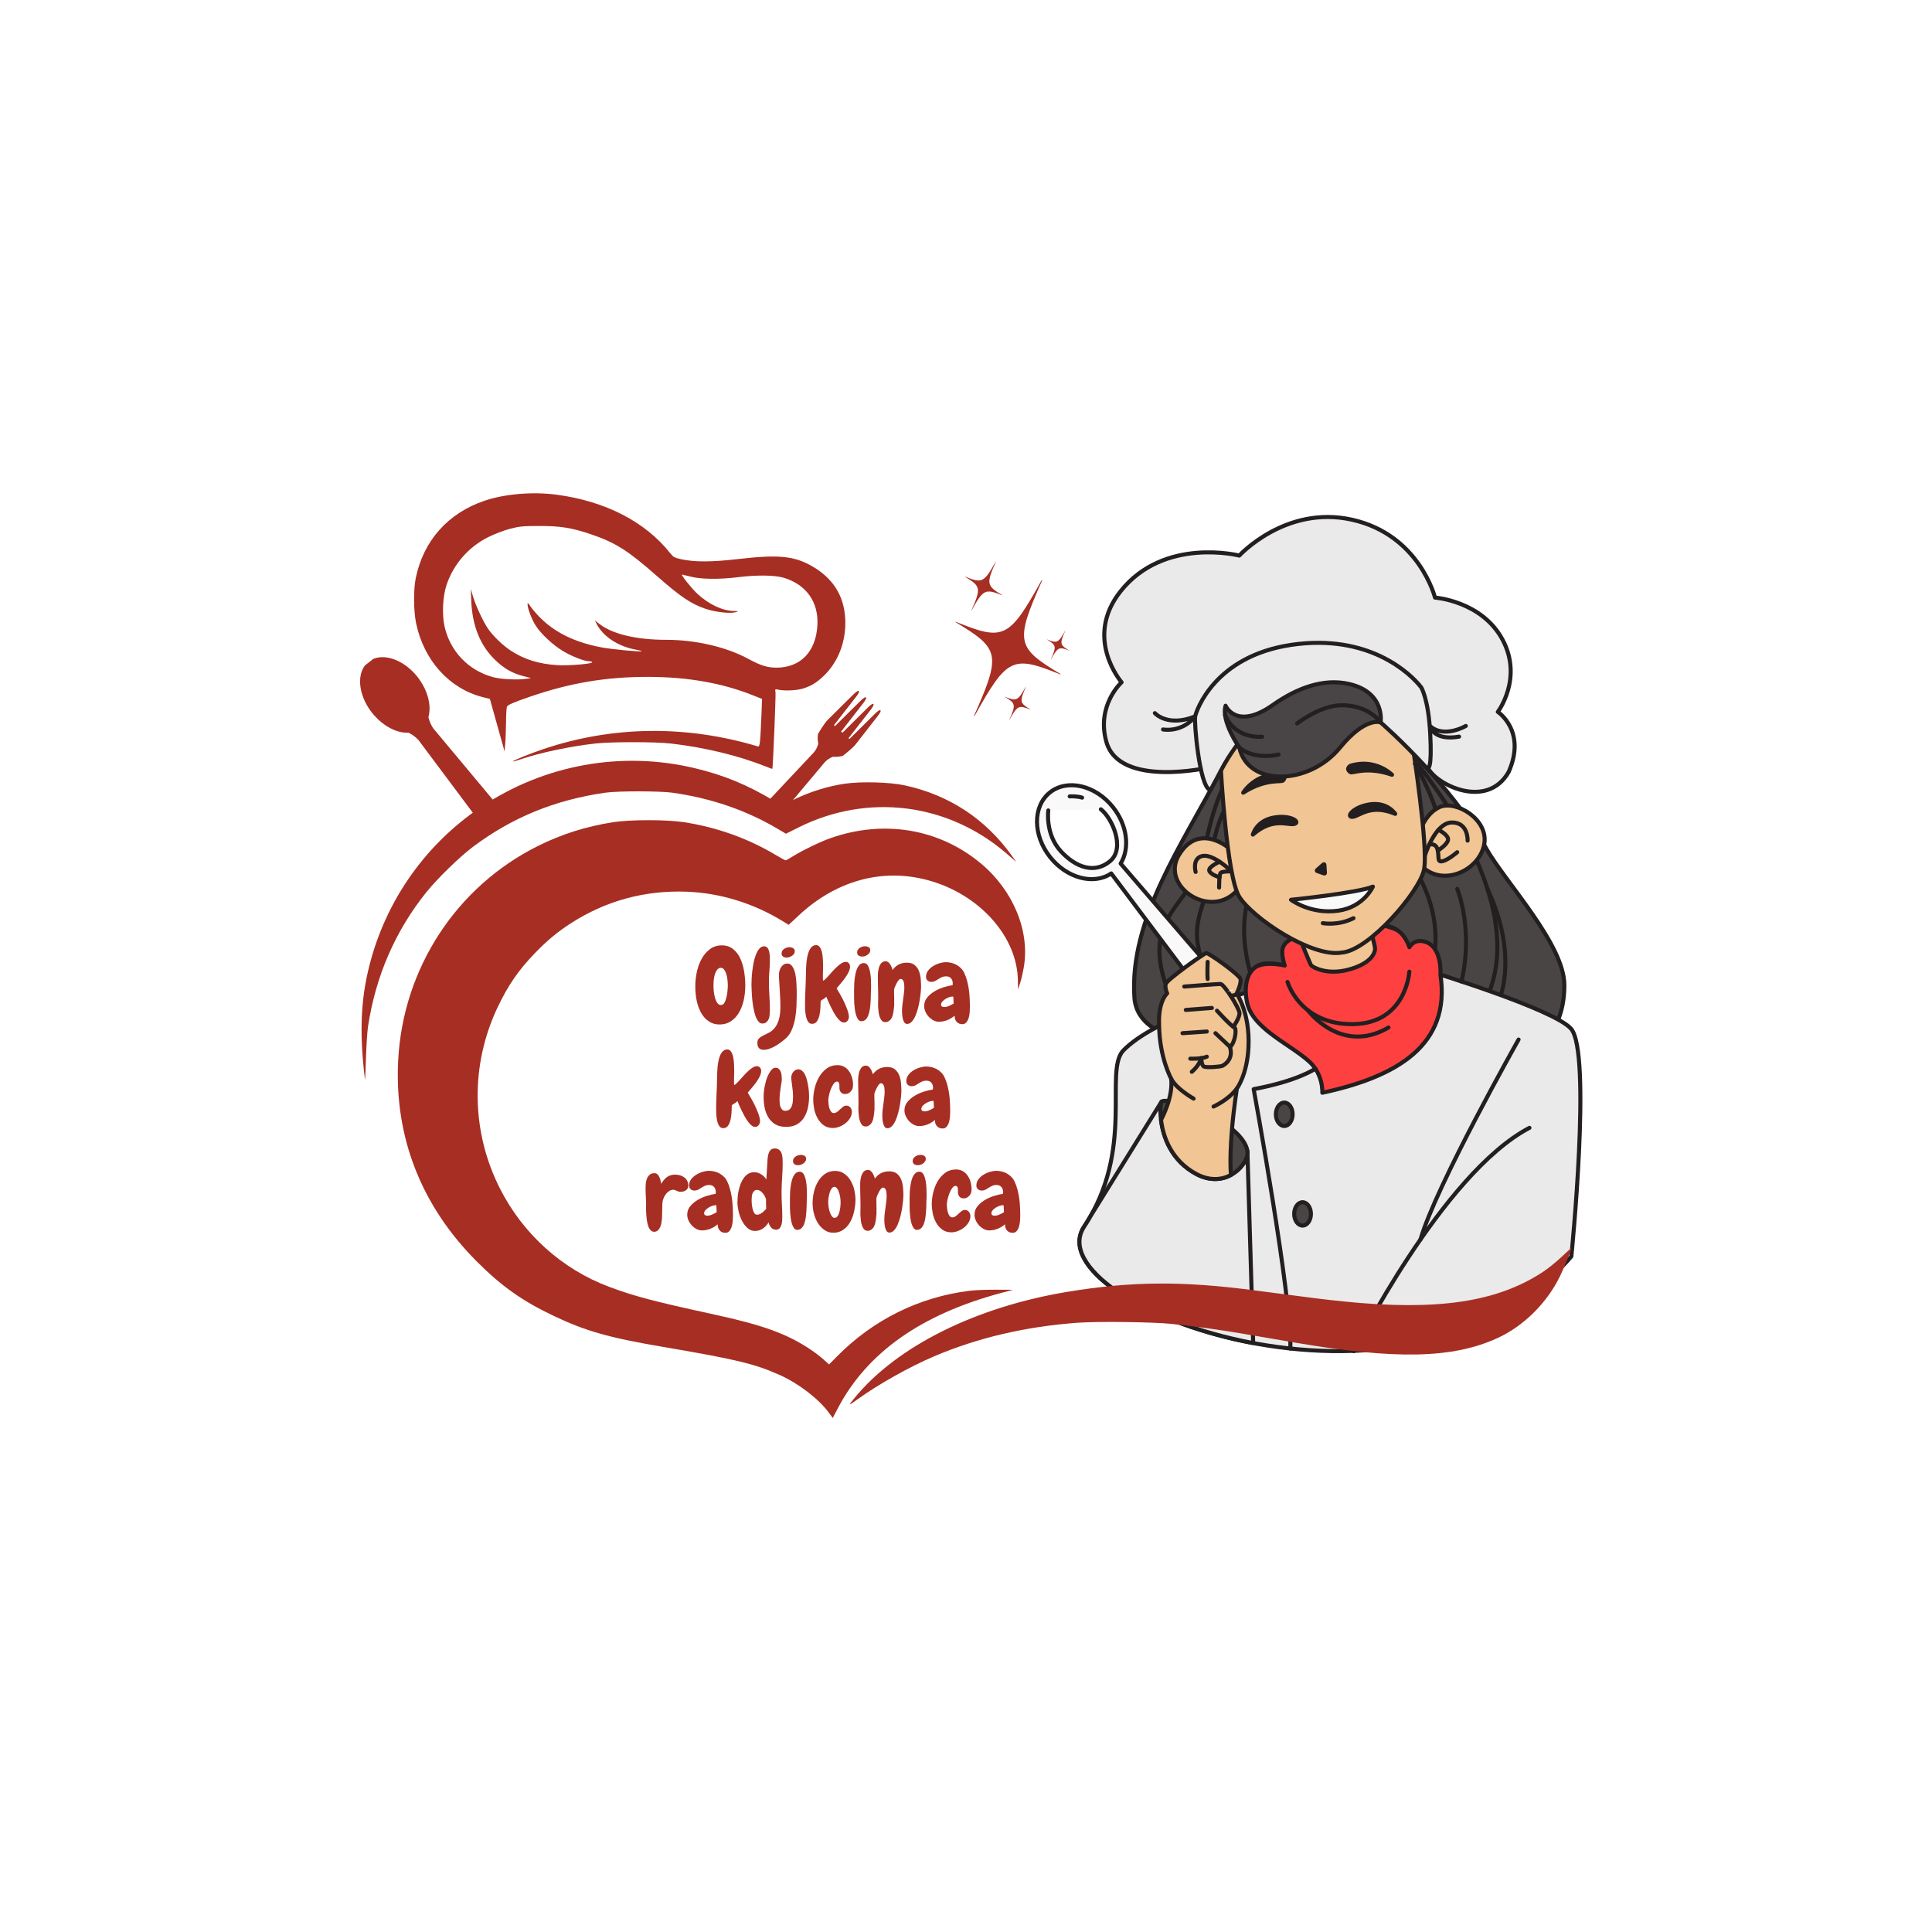 <svg xmlns="http://www.w3.org/2000/svg" xmlns:xlink="http://www.w3.org/1999/xlink" width="500" zoomAndPan="magnify" viewBox="0 0 375 375" height="500" preserveAspectRatio="xMidYMid meet" version="1.2"><defs><clipPath id="47737a09cb"><path d="M 80 95.398 L 165 95.398 L 165 150 L 80 150 Z M 80 95.398 "/></clipPath><clipPath id="02deabc186"><path d="M 77 159 L 199 159 L 199 275.398 L 77 275.398 Z M 77 159 "/></clipPath><clipPath id="580ea861b1"><path d="M 143 132 L 163 132 L 163 153 L 143 153 Z M 143 132 "/></clipPath><clipPath id="d46de6e280"><path d="M 164.27 132.023 L 171.559 138.496 L 151.137 161.488 L 143.848 155.012 Z M 164.27 132.023 "/></clipPath><clipPath id="aab2af0f3b"><path d="M 157.285 125.816 L 171.863 138.77 L 151.441 161.758 L 136.863 148.809 Z M 157.285 125.816 "/></clipPath><clipPath id="60edf62617"><path d="M 147 134 L 171 134 L 171 160 L 147 160 Z M 147 134 "/></clipPath><clipPath id="c1a20c5fba"><path d="M 164.27 132.023 L 171.559 138.496 L 151.137 161.488 L 143.848 155.012 Z M 164.27 132.023 "/></clipPath><clipPath id="c66171281d"><path d="M 157.285 125.816 L 171.863 138.77 L 151.441 161.758 L 136.863 148.809 Z M 157.285 125.816 "/></clipPath><clipPath id="e118dfa42c"><path d="M 69 127 L 97 127 L 97 160 L 69 160 Z M 69 127 "/></clipPath><clipPath id="8a66392997"><path d="M 66.574 132.531 L 76.578 124.625 L 101.23 155.809 L 91.227 163.715 Z M 66.574 132.531 "/></clipPath><clipPath id="e479ea58e1"><path d="M 66.574 132.531 L 85.992 117.184 L 110.645 148.367 L 91.227 163.715 Z M 66.574 132.531 "/></clipPath><clipPath id="cd1ef32225"><path d="M 79 124 L 102 124 L 102 152 L 79 152 Z M 79 124 "/></clipPath><clipPath id="9b51e702fc"><path d="M 66.574 132.531 L 76.578 124.625 L 101.23 155.809 L 91.227 163.715 Z M 66.574 132.531 "/></clipPath><clipPath id="e252737918"><path d="M 66.574 132.531 L 85.992 117.184 L 110.645 148.367 L 91.227 163.715 Z M 66.574 132.531 "/></clipPath><clipPath id="7bf006a257"><path d="M 185 112 L 206 112 L 206 139 L 185 139 Z M 185 112 "/></clipPath><clipPath id="835b2d5a29"><path d="M 189.578 106.844 L 212.133 117.039 L 199.777 144.375 L 177.223 134.184 Z M 189.578 106.844 "/></clipPath><clipPath id="eef0280b3b"><path d="M 189.578 106.844 L 212.133 117.039 L 199.777 144.375 L 177.223 134.184 Z M 189.578 106.844 "/></clipPath><clipPath id="4f3ac6eb3b"><path d="M 187 109 L 195 109 L 195 119 L 187 119 Z M 187 109 "/></clipPath><clipPath id="ac56a0e6a7"><path d="M 189.578 106.844 L 212.133 117.039 L 199.777 144.375 L 177.223 134.184 Z M 189.578 106.844 "/></clipPath><clipPath id="cd705cdd9b"><path d="M 189.578 106.844 L 212.133 117.039 L 199.777 144.375 L 177.223 134.184 Z M 189.578 106.844 "/></clipPath><clipPath id="823158c8ad"><path d="M 195 133 L 201 133 L 201 140 L 195 140 Z M 195 133 "/></clipPath><clipPath id="327bbe3b2c"><path d="M 189.578 106.844 L 212.133 117.039 L 199.777 144.375 L 177.223 134.184 Z M 189.578 106.844 "/></clipPath><clipPath id="65f377c854"><path d="M 189.578 106.844 L 212.133 117.039 L 199.777 144.375 L 177.223 134.184 Z M 189.578 106.844 "/></clipPath><clipPath id="73bda78c4f"><path d="M 203 122 L 208 122 L 208 129 L 203 129 Z M 203 122 "/></clipPath><clipPath id="6ca738e27e"><path d="M 189.578 106.844 L 212.133 117.039 L 199.777 144.375 L 177.223 134.184 Z M 189.578 106.844 "/></clipPath><clipPath id="f45030e9cd"><path d="M 189.578 106.844 L 212.133 117.039 L 199.777 144.375 L 177.223 134.184 Z M 189.578 106.844 "/></clipPath></defs><g id="64a794d9a9"><rect x="0" width="375" y="0" height="375" style="fill:#ffffff;fill-opacity:1;stroke:none;"/><rect x="0" width="375" y="0" height="375" style="fill:#ffffff;fill-opacity:1;stroke:none;"/><path style="fill-rule:nonzero;fill:#eaeaea;fill-opacity:1;stroke-width:26.219;stroke-linecap:round;stroke-linejoin:round;stroke:#231f20;stroke-opacity:1;stroke-miterlimit:4;" d="M 2717.072 2356.533 C 2717.072 2356.533 2132.266 2492.333 2047.954 2191.606 C 1981.475 1954.778 2146.427 1806.251 2146.427 1806.251 C 2146.427 1806.251 1898.999 1521.007 2139.609 1217.788 C 2421.391 862.611 2907.987 986.47 2907.987 986.47 C 2907.987 986.47 3207.339 658.715 3636.634 754.234 C 4073.272 851.196 4174.236 1258.331 4174.236 1258.331 C 4174.236 1258.331 4476.736 1279.718 4611.136 1530.192 C 4745.537 1780.666 4580.585 1997.682 4580.585 1997.682 C 4580.585 1997.682 4768.352 2120.361 4650.866 2386.186 C 4508.73 2636.136 4174.236 2463.992 4127.294 2357.714 C 3700.884 1547.643 3235.662 1574.015 2717.072 2356.533 Z M 2717.072 2356.533 " transform="matrix(0.03,0,0,0.03,153.306,78.244)"/><path style="fill-rule:nonzero;fill:#494545;fill-opacity:1;stroke-width:26.219;stroke-linecap:round;stroke-linejoin:round;stroke:#231f20;stroke-opacity:1;stroke-miterlimit:4;" d="M 3072.939 2018.151 C 3072.939 2018.151 2906.675 2151.063 2788.01 2379.495 C 2541.368 2854.595 2194.549 3338.749 2229.559 3847.438 C 2241.884 4025.224 2428.209 4079.675 2428.209 4079.675 L 4782.12 4200.254 C 4782.12 4200.254 5011.06 4108.671 5011.191 3766.352 C 5011.191 3504.463 4636.967 3108.087 4510.172 2889.627 C 4277.954 2458.875 3822.041 2065.516 3822.041 2065.516 C 3771.821 2021.3 3397.598 1768.989 3072.939 2018.151 Z M 3072.939 2018.151 " transform="matrix(0.03,0,0,0.03,153.306,78.244)"/><path style="fill:none;stroke-width:26.219;stroke-linecap:round;stroke-linejoin:round;stroke:#231f20;stroke-opacity:1;stroke-miterlimit:4;" d="M 2836.131 2431.453 C 2836.131 2431.453 2747.493 2538.386 2677.342 2917.181 C 2607.061 3295.975 2155.475 3314.344 2551.989 4018.007 " transform="matrix(0.03,0,0,0.03,153.306,78.244)"/><path style="fill:none;stroke-width:26.219;stroke-linecap:round;stroke-linejoin:round;stroke:#231f20;stroke-opacity:1;stroke-miterlimit:4;" d="M 2836.131 2595.461 C 2836.131 2595.461 2739.101 2713.941 2722.317 3011.912 C 2705.533 3309.752 2474.102 3408.289 2836.131 3894.804 " transform="matrix(0.03,0,0,0.03,153.306,78.244)"/><path style="fill:none;stroke-width:26.219;stroke-linecap:round;stroke-linejoin:round;stroke:#231f20;stroke-opacity:1;stroke-miterlimit:4;" d="M 2985.087 3153.878 C 2985.087 3153.878 2868.256 3383.097 3008.033 3777.111 " transform="matrix(0.03,0,0,0.03,153.306,78.244)"/><path style="fill:none;stroke-width:26.219;stroke-linecap:round;stroke-linejoin:round;stroke:#231f20;stroke-opacity:1;stroke-miterlimit:4;" d="M 4021.61 2982.128 C 4021.61 2982.128 4309.686 3360.398 4103.299 3784.197 " transform="matrix(0.03,0,0,0.03,153.306,78.244)"/><path style="fill:none;stroke-width:26.219;stroke-linecap:round;stroke-linejoin:round;stroke:#231f20;stroke-opacity:1;stroke-miterlimit:4;" d="M 4044.163 2315.597 C 4044.163 2315.597 4771.499 3163.063 4527.349 3804.534 " transform="matrix(0.03,0,0,0.03,153.306,78.244)"/><path style="fill:none;stroke-width:26.219;stroke-linecap:round;stroke-linejoin:round;stroke:#231f20;stroke-opacity:1;stroke-miterlimit:4;" d="M 4593.566 3848.226 C 4593.566 3848.226 4714.33 3571.51 4513.581 3142.726 " transform="matrix(0.03,0,0,0.03,153.306,78.244)"/><path style="fill-rule:nonzero;fill:#eaeaea;fill-opacity:1;stroke-width:26.219;stroke-linecap:round;stroke-linejoin:round;stroke:#231f20;stroke-opacity:1;stroke-miterlimit:4;" d="M 5056.428 5520.852 C 3993.287 6754.985 1574.471 5825.515 1904.375 5327.584 C 2234.279 4829.654 2032.744 4331.592 2154.95 4191.069 C 2362.648 3974.184 2962.14 3811.488 2962.14 3811.488 C 2962.14 3811.488 2956.895 3716.756 3004.886 3657.188 C 3052.877 3597.62 3201.963 3638.95 3201.963 3638.95 C 3201.963 3638.95 3196.718 3586.205 3209.568 3543.432 C 3222.549 3500.527 3297.42 3457.885 3297.42 3457.885 L 3760.807 3362.235 C 3760.807 3362.235 3895.208 3378.505 3926.808 3408.289 C 3958.278 3438.073 3950.279 3516.928 3950.279 3516.928 C 3950.279 3516.928 4071.174 3489.243 4108.544 3515.353 C 4170.303 3558.389 4147.356 3675.295 4146.832 3678.444 C 4146.832 3678.444 4941.696 3920.389 5054.068 4047.398 C 5189.255 4200.254 5056.428 5520.852 5056.428 5520.852 Z M 5056.428 5520.852 " transform="matrix(0.03,0,0,0.03,153.306,78.244)"/><path style="fill-rule:nonzero;fill:#ff4040;fill-opacity:1;stroke-width:26.219;stroke-linecap:round;stroke-linejoin:round;stroke:#231f20;stroke-opacity:1;stroke-miterlimit:4;" d="M 3445.195 4462.012 C 3445.195 4462.012 3452.932 4342.351 3358.654 4258.379 C 3226.221 4140.555 2982.858 4042.018 2956.109 3866.07 C 2956.109 3866.07 2923.984 3718.331 3007.246 3653.383 C 3067.563 3606.28 3202.094 3638.95 3202.094 3638.95 C 3202.094 3638.95 3173.51 3558.127 3192.129 3517.453 C 3220.058 3456.31 3297.551 3457.885 3297.551 3457.885 L 3760.807 3362.235 C 3760.807 3362.235 3889.045 3386.902 3926.808 3408.289 C 3984.895 3441.09 4008.366 3520.471 4008.366 3520.471 C 4008.366 3520.471 4039.049 3459.853 4115.231 3486.488 C 4221.703 3523.619 4210.033 3694.845 4209.377 3698.125 C 4278.216 4154.594 3924.71 4359.277 3445.195 4462.012 Z M 3445.195 4462.012 " transform="matrix(0.03,0,0,0.03,153.306,78.244)"/><path style="fill-rule:nonzero;fill:#f2c594;fill-opacity:1;stroke-width:26.219;stroke-linecap:round;stroke-linejoin:round;stroke:#231f20;stroke-opacity:1;stroke-miterlimit:4;" d="M 3305.943 3479.272 C 3305.943 3479.272 3364.686 3625.174 3372.291 3636.589 C 3379.896 3648.004 3474.567 3704.554 3619.326 3664.142 C 3764.085 3623.599 3783.229 3557.208 3786.245 3535.822 C 3789.261 3514.435 3756.48 3408.157 3756.48 3408.157 Z M 3305.943 3479.272 " transform="matrix(0.03,0,0,0.03,153.306,78.244)"/><path style="fill-rule:nonzero;fill:#f2c594;fill-opacity:1;stroke-width:26.219;stroke-linecap:round;stroke-linejoin:round;stroke:#231f20;stroke-opacity:1;stroke-miterlimit:4;" d="M 4065.011 2801.063 C 4065.011 2801.063 4100.939 2658.966 4204.788 2613.174 C 4308.637 2567.383 4524.595 2692.948 4492.208 2856.957 C 4459.952 3021.097 4232.192 3131.179 4091.76 2999.71 C 3951.328 2868.109 4065.011 2801.063 4065.011 2801.063 Z M 4065.011 2801.063 " transform="matrix(0.03,0,0,0.03,153.306,78.244)"/><path style="fill:none;stroke-width:26.219;stroke-linecap:round;stroke-linejoin:round;stroke:#231f20;stroke-opacity:1;stroke-miterlimit:4;" d="M 4385.081 2830.715 C 4385.081 2830.715 4391.113 2711.448 4282.15 2713.416 C 4173.318 2715.516 4108.413 2928.465 4108.413 2928.465 " transform="matrix(0.03,0,0,0.03,153.306,78.244)"/><path style="fill:none;stroke-width:26.219;stroke-linecap:round;stroke-linejoin:round;stroke:#231f20;stroke-opacity:1;stroke-miterlimit:4;" d="M 4317.815 2905.635 C 4317.815 2905.635 4233.766 2978.061 4204.001 2962.841 C 4184.988 2953 4216.982 2841.868 4137.129 2855.645 " transform="matrix(0.03,0,0,0.03,153.306,78.244)"/><path style="fill:none;stroke-width:26.219;stroke-linecap:round;stroke-linejoin:round;stroke:#231f20;stroke-opacity:1;stroke-miterlimit:4;" d="M 4196.658 2760.782 C 4196.658 2760.782 4264.186 2794.24 4258.548 2826.254 C 4252.91 2858.4 4192.331 2894.876 4192.331 2894.876 " transform="matrix(0.03,0,0,0.03,153.306,78.244)"/><path style="fill-rule:nonzero;fill:#f2c594;fill-opacity:1;stroke-width:26.219;stroke-linecap:round;stroke-linejoin:round;stroke:#231f20;stroke-opacity:1;stroke-miterlimit:4;" d="M 2846.884 2883.592 C 2846.884 2883.592 2649.806 2707.25 2518.422 2921.773 C 2387.037 3136.165 2756.671 3367.746 2918.607 3120.289 C 2964.5 3063.739 2846.884 2883.592 2846.884 2883.592 Z M 2846.884 2883.592 " transform="matrix(0.03,0,0,0.03,153.306,78.244)"/><path style="fill:none;stroke-width:26.219;stroke-linecap:round;stroke-linejoin:round;stroke:#231f20;stroke-opacity:1;stroke-miterlimit:4;" d="M 2777.389 3134.46 C 2777.389 3134.46 2776.602 3048.519 2788.01 3038.547 C 2799.548 3028.576 2858.291 3029.625 2858.291 3029.625 C 2858.291 3029.625 2741.854 2916.394 2671.179 2929.777 C 2600.504 2943.16 2625.418 3033.168 2625.418 3033.168 " transform="matrix(0.03,0,0,0.03,153.306,78.244)"/><path style="fill:none;stroke-width:26.219;stroke-linecap:round;stroke-linejoin:round;stroke:#231f20;stroke-opacity:1;stroke-miterlimit:4;" d="M 2780.142 3068.2 C 2780.142 3068.2 2720.088 3050.094 2713.532 3024.902 C 2707.107 2999.71 2780.142 2967.302 2780.142 2967.302 " transform="matrix(0.03,0,0,0.03,153.306,78.244)"/><path style="fill-rule:nonzero;fill:#f2c594;fill-opacity:1;stroke-width:26.219;stroke-linecap:round;stroke-linejoin:round;stroke:#231f20;stroke-opacity:1;stroke-miterlimit:4;" d="M 3571.597 3554.847 C 3746.515 3541.857 4073.403 3163.063 4103.168 3018.735 C 4133.064 2874.407 4027.772 2205.252 4027.772 2205.252 C 4027.772 2205.252 3780.213 1712.701 3374.651 1756.262 C 2969.09 1799.822 2788.01 2356.271 2788.01 2356.271 C 2788.01 2356.271 2824.724 3057.704 2907.2 3192.847 C 2989.676 3327.99 3375.307 3589.223 3571.597 3554.847 Z M 3571.597 3554.847 " transform="matrix(0.03,0,0,0.03,153.306,78.244)"/><path style="fill-rule:nonzero;fill:#231f20;fill-opacity:1;stroke-width:26.219;stroke-linecap:round;stroke-linejoin:round;stroke:#231f20;stroke-opacity:1;stroke-miterlimit:4;" d="M 3191.473 2440.9 C 3183.999 2455.201 3083.428 2424.63 2933.293 2520.542 C 2933.293 2520.542 3011.967 2389.466 3182.164 2401.537 C 3218.485 2415.577 3191.473 2440.9 3191.473 2440.9 Z M 3191.473 2440.9 " transform="matrix(0.03,0,0,0.03,153.306,78.244)"/><path style="fill-rule:nonzero;fill:#eaeaea;fill-opacity:1;stroke-width:26.219;stroke-linecap:round;stroke-linejoin:round;stroke:#231f20;stroke-opacity:1;stroke-miterlimit:4;" d="M 4114.969 2354.565 C 3955.655 2180.716 3822.172 2065.516 3822.172 2065.516 C 3771.821 2021.3 3397.598 1768.989 3072.939 2018.151 C 3072.939 2018.151 2906.675 2151.063 2788.01 2379.495 C 2766.768 2420.431 2744.739 2461.499 2722.317 2502.698 C 2720.481 2502.698 2718.777 2502.436 2717.072 2501.78 C 2649.806 2476.85 2614.797 2063.417 2622.402 2026.942 C 2629.876 1990.335 2747.624 1637.257 3245.627 1563.912 C 3743.499 1490.567 4014.005 1747.208 4084.942 1838.922 C 4084.942 1838.922 4132.015 1914.235 4143.422 2141.354 C 4154.961 2368.342 4132.277 2375.296 4114.969 2354.565 Z M 4114.969 2354.565 " transform="matrix(0.03,0,0,0.03,153.306,78.244)"/><path style="fill-rule:nonzero;fill:#494446;fill-opacity:1;stroke-width:26.219;stroke-linecap:round;stroke-linejoin:round;stroke:#231f20;stroke-opacity:1;stroke-miterlimit:4;" d="M 3822.172 2065.516 C 3822.172 2065.516 3725.142 2026.81 3560.19 2228.082 C 3359.572 2474.095 2964.369 2484.067 2907.987 2228.082 C 2907.987 2228.082 2788.796 2057.644 2819.348 1957.795 C 2819.348 1957.795 2888.318 2119.836 3125.65 1952.678 C 3283.259 1841.677 3454.243 1779.616 3618.277 1817.142 C 3855.346 1871.855 3822.172 2065.516 3822.172 2065.516 Z M 3822.172 2065.516 " transform="matrix(0.03,0,0,0.03,153.306,78.244)"/><path style="fill:none;stroke-width:26.219;stroke-linecap:round;stroke-linejoin:round;stroke:#231f20;stroke-opacity:1;stroke-miterlimit:4;" d="M 3161.971 2273.742 C 3161.971 2273.742 3008.295 2313.104 2907.987 2228.213 " transform="matrix(0.03,0,0,0.03,153.306,78.244)"/><path style="fill:none;stroke-width:26.219;stroke-linecap:round;stroke-linejoin:round;stroke:#231f20;stroke-opacity:1;stroke-miterlimit:4;" d="M 3056.155 2158.411 C 3056.155 2158.411 2883.991 2178.748 2815.939 2018.151 " transform="matrix(0.03,0,0,0.03,153.306,78.244)"/><path style="fill:none;stroke-width:26.219;stroke-linecap:round;stroke-linejoin:round;stroke:#231f20;stroke-opacity:1;stroke-miterlimit:4;" d="M 3282.21 2072.47 C 3282.21 2072.47 3431.821 1954.778 3570.417 1954.778 C 3749.662 1954.778 3822.041 2065.516 3822.041 2065.516 " transform="matrix(0.03,0,0,0.03,153.306,78.244)"/><path style="fill:none;stroke-width:26.219;stroke-linecap:round;stroke-linejoin:round;stroke:#231f20;stroke-opacity:1;stroke-miterlimit:4;" d="M 4008.235 3678.575 C 4008.235 3678.575 3988.96 4012.89 3644.764 4018.007 C 3300.567 4023.124 3219.927 3745.097 3219.927 3745.097 " transform="matrix(0.03,0,0,0.03,153.306,78.244)"/><path style="fill:none;stroke-width:26.219;stroke-linecap:round;stroke-linejoin:round;stroke:#231f20;stroke-opacity:1;stroke-miterlimit:4;" d="M 3400.089 4306.138 C 3400.089 4306.138 3288.373 4385.124 3001.084 4438.526 C 3001.084 4438.526 3250.61 5798.748 3238.153 6116.925 " transform="matrix(0.03,0,0,0.03,153.306,78.244)"/><path style="fill:none;stroke-width:26.219;stroke-linecap:round;stroke-linejoin:round;stroke:#231f20;stroke-opacity:1;stroke-miterlimit:4;" d="M 3648.829 6133.72 C 3648.829 6133.72 4220.129 4985.265 4785.267 4689 " transform="matrix(0.03,0,0,0.03,153.306,78.244)"/><path style="fill:none;stroke-width:26.219;stroke-linecap:round;stroke-linejoin:round;stroke:#231f20;stroke-opacity:1;stroke-miterlimit:4;" d="M 4714.985 4117.725 C 4714.985 4117.725 4181.71 5061.365 4080.221 5411.425 " transform="matrix(0.03,0,0,0.03,153.306,78.244)"/><path style="fill-rule:nonzero;fill:#f9f9f9;fill-opacity:1;stroke-width:26.219;stroke-linecap:round;stroke-linejoin:round;stroke:#231f20;stroke-opacity:1;stroke-miterlimit:4;" d="M 3242.48 3213.446 C 3242.48 3213.446 3671.775 3170.017 3772.477 3128.293 C 3772.477 3128.293 3714.783 3259.893 3549.438 3283.773 C 3369.275 3309.752 3242.48 3213.446 3242.48 3213.446 Z M 3242.48 3213.446 " transform="matrix(0.03,0,0,0.03,153.306,78.244)"/><path style="fill-rule:nonzero;fill:#231f20;fill-opacity:1;stroke-width:26.219;stroke-linecap:round;stroke-linejoin:round;stroke:#231f20;stroke-opacity:1;stroke-miterlimit:4;" d="M 2995.839 2791.616 C 2995.839 2791.616 3017.474 2702.001 3131.026 2681.533 C 3244.578 2661.065 3309.877 2714.466 3261.362 2723.257 C 3217.829 2731.261 3123.814 2679.565 2995.839 2791.616 Z M 2995.839 2791.616 " transform="matrix(0.03,0,0,0.03,153.306,78.244)"/><path style="fill-rule:nonzero;fill:#231f20;fill-opacity:1;stroke-width:26.219;stroke-linecap:round;stroke-linejoin:round;stroke:#231f20;stroke-opacity:1;stroke-miterlimit:4;" d="M 3916.843 2657.522 C 3916.843 2657.522 3867.934 2579.454 3753.726 2595.855 C 3639.519 2612.256 3594.413 2683.501 3643.19 2676.547 C 3687.116 2670.249 3760.02 2591.525 3916.843 2657.522 Z M 3916.843 2657.522 " transform="matrix(0.03,0,0,0.03,153.306,78.244)"/><path style="fill-rule:nonzero;fill:#494545;fill-opacity:1;stroke-width:26.219;stroke-linecap:round;stroke-linejoin:round;stroke:#231f20;stroke-opacity:1;stroke-miterlimit:4;" d="M 3198.947 4676.929 C 3228.843 4676.929 3253.101 4643.077 3253.101 4601.222 C 3253.101 4559.499 3228.843 4525.647 3198.947 4525.647 C 3169.051 4525.647 3144.663 4559.499 3144.663 4601.222 C 3144.663 4643.077 3169.051 4676.929 3198.947 4676.929 Z M 3198.947 4676.929 " transform="matrix(0.03,0,0,0.03,153.306,78.244)"/><path style="fill-rule:nonzero;fill:#494545;fill-opacity:1;stroke-width:26.219;stroke-linecap:round;stroke-linejoin:round;stroke:#231f20;stroke-opacity:1;stroke-miterlimit:4;" d="M 3317.351 5321.417 C 3347.247 5321.417 3371.504 5287.566 3371.504 5245.842 C 3371.504 5204.118 3347.247 5170.267 3317.351 5170.267 C 3287.324 5170.267 3263.066 5204.118 3263.066 5245.842 C 3263.066 5287.566 3287.324 5321.417 3317.351 5321.417 Z M 3317.351 5321.417 " transform="matrix(0.03,0,0,0.03,153.306,78.244)"/><path style="fill-rule:nonzero;fill:#eaeaea;fill-opacity:1;stroke-width:26.219;stroke-linecap:round;stroke-linejoin:round;stroke:#231f20;stroke-opacity:1;stroke-miterlimit:4;" d="M 2997.805 6081.499 C 2281.615 5947.012 1736.276 5581.207 1904.506 5327.584 C 1921.683 5301.605 1937.418 5275.757 1951.842 5249.778 L 2403.952 4521.055 L 2960.436 4838.838 Z M 2997.805 6081.499 " transform="matrix(0.03,0,0,0.03,153.306,78.244)"/><path style="fill-rule:nonzero;fill:#494545;fill-opacity:1;stroke-width:26.219;stroke-linecap:round;stroke-linejoin:round;stroke:#231f20;stroke-opacity:1;stroke-miterlimit:4;" d="M 2853.833 4994.187 C 2795.877 5025.283 2718.252 5034.205 2631.449 4988.545 C 2466.628 4900.768 2414.573 4745.156 2401.592 4637.567 C 2393.987 4574.587 2399.625 4528.14 2403.821 4521.055 C 2408.017 4513.97 2425.194 4512.395 2451.025 4515.675 C 2509.243 4522.761 2611.519 4554.119 2708.025 4601.222 C 2767.292 4630.088 2819.479 4662.89 2860.914 4697.135 C 2916.772 4743.319 2953.093 4792.26 2960.567 4838.707 C 2967.647 4883.58 2925.688 4955.744 2853.833 4994.187 Z M 2853.833 4994.187 " transform="matrix(0.03,0,0,0.03,153.306,78.244)"/><path style="fill-rule:nonzero;fill:#f9f9f9;fill-opacity:1;stroke-width:26.219;stroke-linecap:round;stroke-linejoin:round;stroke:#231f20;stroke-opacity:1;stroke-miterlimit:4;" d="M 2678.522 3604.574 L 2140.265 2979.111 C 2200.974 2880.705 2184.322 2731.917 2090.831 2614.355 C 1977.804 2472.258 1795.15 2429.485 1682.909 2518.837 C 1570.669 2608.057 1571.324 2795.683 1684.352 2937.78 C 1793.183 3074.498 1966.396 3119.371 2079.424 3042.877 L 2562.086 3685.529 Z M 2678.522 3604.574 " transform="matrix(0.03,0,0,0.03,153.306,78.244)"/><path style="fill-rule:nonzero;fill:#f2c594;fill-opacity:1;stroke-width:26.219;stroke-linecap:round;stroke-linejoin:round;stroke:#231f20;stroke-opacity:1;stroke-miterlimit:4;" d="M 2967.516 4165.09 C 2959.387 4345.894 2892.645 4433.933 2892.645 4433.933 C 2892.645 4433.933 2873.108 4553.201 2860.782 4697.135 C 2852.391 4794.621 2847.408 4903.261 2853.833 4994.187 C 2795.746 5025.283 2718.252 5034.205 2631.449 4988.545 C 2466.628 4900.768 2414.573 4745.156 2401.592 4637.567 C 2421.784 4598.467 2438.306 4557.662 2451.025 4515.675 C 2464.924 4467.654 2472.398 4417.795 2467.284 4370.56 C 2467.284 4370.56 2390.971 4235.417 2389.004 4019.975 C 2383.234 3865.676 2441.322 3819.098 2441.322 3819.098 C 2441.322 3819.098 2424.538 3784.065 2432.143 3757.299 C 2439.748 3730.533 2680.358 3559.57 2694.913 3557.996 C 2709.336 3556.552 2908.511 3697.206 2915.592 3725.809 C 2922.672 3754.413 2891.203 3820.541 2891.203 3820.541 C 2891.203 3820.541 2977.481 3943.351 2967.516 4165.09 Z M 2967.516 4165.09 " transform="matrix(0.03,0,0,0.03,153.306,78.244)"/><path style="fill:none;stroke-width:26.219;stroke-linecap:round;stroke-linejoin:round;stroke:#231f20;stroke-opacity:1;stroke-miterlimit:4;" d="M 2590.932 4241.453 C 2590.932 4241.453 2665.803 4244.602 2697.797 4228.463 " transform="matrix(0.03,0,0,0.03,153.306,78.244)"/><path style="fill:none;stroke-width:26.219;stroke-linecap:round;stroke-linejoin:round;stroke:#231f20;stroke-opacity:1;stroke-miterlimit:4;" d="M 2659.903 4238.435 C 2652.56 4283.57 2600.898 4326.344 2600.898 4326.344 " transform="matrix(0.03,0,0,0.03,153.306,78.244)"/><path style="fill:none;stroke-width:26.219;stroke-linecap:round;stroke-linejoin:round;stroke:#231f20;stroke-opacity:1;stroke-miterlimit:4;" d="M 2551.989 3774.881 C 2551.989 3774.881 2764.407 3758.086 2786.567 3758.086 C 2808.596 3758.086 2911.789 3918.421 2909.429 3949.78 C 2907.2 3981.007 2872.059 4031.522 2872.059 4031.522 " transform="matrix(0.03,0,0,0.03,153.306,78.244)"/><path style="fill:none;stroke-width:26.219;stroke-linecap:round;stroke-linejoin:round;stroke:#231f20;stroke-opacity:1;stroke-miterlimit:4;" d="M 2662.132 4238.173 C 2662.132 4238.173 2662.525 4285.014 2679.571 4292.624 C 2696.617 4300.365 2783.158 4294.46 2799.417 4287.375 C 2878.091 4243.159 2847.539 4166.796 2847.539 4166.796 C 2882.024 4135.569 2890.416 4053.827 2878.877 4042.281 C 2849.113 4025.486 2763.621 3930.886 2763.621 3930.886 " transform="matrix(0.03,0,0,0.03,153.306,78.244)"/><path style="fill:none;stroke-width:26.219;stroke-linecap:round;stroke-linejoin:round;stroke:#231f20;stroke-opacity:1;stroke-miterlimit:4;" d="M 2561.954 3926.162 L 2730.709 3913.173 " transform="matrix(0.03,0,0,0.03,153.306,78.244)"/><path style="fill:none;stroke-width:26.219;stroke-linecap:round;stroke-linejoin:round;stroke:#231f20;stroke-opacity:1;stroke-miterlimit:4;" d="M 2540.581 4076.526 L 2697.928 4065.767 " transform="matrix(0.03,0,0,0.03,153.306,78.244)"/><path style="fill:none;stroke-width:26.219;stroke-linecap:round;stroke-linejoin:round;stroke:#231f20;stroke-opacity:1;stroke-miterlimit:4;" d="M 2753.655 4076.526 L 2849.375 4166.402 " transform="matrix(0.03,0,0,0.03,153.306,78.244)"/><path style="fill:none;stroke-width:26.219;stroke-linecap:round;stroke-linejoin:round;stroke:#231f20;stroke-opacity:1;stroke-miterlimit:4;" d="M 2703.304 3615.202 C 2703.304 3615.202 2700.157 3698.518 2703.304 3725.941 " transform="matrix(0.03,0,0,0.03,153.306,78.244)"/><path style="fill:none;stroke-width:26.219;stroke-linecap:round;stroke-linejoin:round;stroke:#231f20;stroke-opacity:1;stroke-miterlimit:4;" d="M 3352.229 3928.655 C 3352.229 3928.655 3567.008 4219.41 3873.31 4039.919 " transform="matrix(0.03,0,0,0.03,153.306,78.244)"/><path style="fill:none;stroke-width:26.219;stroke-linecap:round;stroke-linejoin:round;stroke:#231f20;stroke-opacity:1;stroke-miterlimit:4;" d="M 2612.305 4499.799 C 2612.305 4499.799 2499.016 4436.82 2467.284 4370.692 " transform="matrix(0.03,0,0,0.03,153.306,78.244)"/><path style=" stroke:none;fill-rule:nonzero;fill:#f2c594;fill-opacity:1;" d="M 234.977 213.738 C 234.977 213.738 237.887 212.457 239.48 210.25 Z M 234.977 213.738 "/><path style="fill:none;stroke-width:26.219;stroke-linecap:round;stroke-linejoin:round;stroke:#231f20;stroke-opacity:1;stroke-miterlimit:4;" d="M 2741.461 4551.101 C 2741.461 4551.101 2839.147 4508.065 2892.645 4433.933 " transform="matrix(0.03,0,0,0.03,153.306,78.244)"/><path style=" stroke:none;fill-rule:nonzero;fill:#ffffff;fill-opacity:1;" d="M 239.438 191.984 C 239.438 191.984 239.297 192.367 238.266 192.383 Z M 239.438 191.984 "/><path style="fill:none;stroke-width:26.219;stroke-linecap:round;stroke-linejoin:round;stroke:#231f20;stroke-opacity:1;stroke-miterlimit:4;" d="M 2891.203 3820.41 C 2891.203 3820.41 2886.482 3833.268 2851.866 3833.793 " transform="matrix(0.03,0,0,0.03,153.306,78.244)"/><path style="fill-rule:nonzero;fill:#231f20;fill-opacity:1;stroke-width:26.219;stroke-linecap:round;stroke-linejoin:round;stroke:#231f20;stroke-opacity:1;stroke-miterlimit:4;" d="M 3626.538 2387.105 C 3637.29 2399.307 3727.895 2346.168 3896.125 2404.686 C 3896.125 2404.686 3789.261 2295.522 3626.538 2346.562 C 3594.544 2368.867 3626.538 2387.105 3626.538 2387.105 Z M 3626.538 2387.105 " transform="matrix(0.03,0,0,0.03,153.306,78.244)"/><path style="fill-rule:nonzero;fill:#ffffff;fill-opacity:1;stroke-width:26.219;stroke-linecap:round;stroke-linejoin:round;stroke:#231f20;stroke-opacity:1;stroke-miterlimit:4;" d="M 1672.157 2635.348 C 1672.157 2635.348 1650.915 2788.729 1753.584 2899.862 C 1852.451 3006.664 1972.69 3045.895 2071.425 2964.022 C 2174.094 2878.737 2083.095 2681.927 2012.289 2628.001 " transform="matrix(0.03,0,0,0.03,153.306,78.244)"/><path style=" stroke:none;fill-rule:nonzero;fill:#ffffff;fill-opacity:1;" d="M 207.246 153.996 C 207.246 153.996 208.613 153.906 209.645 154.238 Z M 207.246 153.996 "/><path style="fill:none;stroke-width:26.219;stroke-linecap:round;stroke-linejoin:round;stroke:#231f20;stroke-opacity:1;stroke-miterlimit:4;" d="M 1810.623 2544.422 C 1810.623 2544.422 1856.516 2541.404 1891.132 2552.557 " transform="matrix(0.03,0,0,0.03,153.306,78.244)"/><path style="fill:none;stroke-width:26.219;stroke-linecap:round;stroke-linejoin:round;stroke:#231f20;stroke-opacity:1;stroke-miterlimit:4;" d="M 4044.163 2332.916 C 4044.163 2332.916 4138.571 2497.975 4177.777 2628.132 " transform="matrix(0.03,0,0,0.03,153.306,78.244)"/><path style="fill:none;stroke-width:26.219;stroke-linecap:round;stroke-linejoin:round;stroke:#231f20;stroke-opacity:1;stroke-miterlimit:4;" d="M 4317.815 3142.726 C 4317.815 3142.726 4425.205 3400.154 4345.613 3742.079 " transform="matrix(0.03,0,0,0.03,153.306,78.244)"/><path style="fill:none;stroke-width:26.219;stroke-linecap:round;stroke-linejoin:round;stroke:#231f20;stroke-opacity:1;stroke-miterlimit:4;" d="M 4373.542 2088.74 C 4373.542 2088.74 4232.586 2171.532 4141.456 2088.74 C 4141.456 2088.74 4160.468 2187.014 4330.01 2158.017 " transform="matrix(0.03,0,0,0.03,153.306,78.244)"/><path style="fill:none;stroke-width:26.219;stroke-linecap:round;stroke-linejoin:round;stroke:#231f20;stroke-opacity:1;stroke-miterlimit:4;" d="M 2414.573 2111.439 C 2414.573 2111.439 2535.861 2135.319 2622.402 2026.81 C 2444.075 2098.712 2361.73 2005.817 2361.73 2005.817 " transform="matrix(0.03,0,0,0.03,153.306,78.244)"/><path style="fill-rule:nonzero;fill:#231f20;fill-opacity:1;stroke-width:26.219;stroke-linecap:round;stroke-linejoin:round;stroke:#231f20;stroke-opacity:1;stroke-miterlimit:4;" d="M 3453.063 2984.359 L 3410.841 3021.622 C 3410.448 3022.015 3410.055 3022.54 3409.923 3023.065 C 3409.661 3023.59 3409.661 3024.246 3409.792 3024.902 C 3409.923 3025.427 3410.186 3025.951 3410.579 3026.476 C 3410.972 3026.87 3411.497 3027.264 3412.021 3027.395 L 3457.521 3043.14 C 3458.045 3043.402 3458.701 3043.402 3459.225 3043.271 C 3459.75 3043.271 3460.274 3043.008 3460.799 3042.615 C 3461.192 3042.352 3461.586 3041.827 3461.848 3041.303 C 3462.11 3040.778 3462.11 3040.253 3462.11 3039.728 L 3458.701 2986.983 C 3458.701 2986.327 3458.57 2985.671 3458.176 2985.146 C 3457.914 2984.49 3457.39 2984.096 3456.734 2983.834 C 3456.21 2983.572 3455.554 2983.44 3454.898 2983.572 C 3454.243 2983.703 3453.587 2983.965 3453.063 2984.359 Z M 3453.063 2984.359 " transform="matrix(0.03,0,0,0.03,153.306,78.244)"/><path style="fill:none;stroke-width:26.219;stroke-linecap:round;stroke-linejoin:round;stroke:#231f20;stroke-opacity:1;stroke-miterlimit:4;" d="M 3448.342 3364.728 C 3448.342 3364.728 3546.16 3383.097 3646.731 3332.582 " transform="matrix(0.03,0,0,0.03,153.306,78.244)"/><g clip-rule="nonzero" clip-path="url(#47737a09cb)"><path style=" stroke:none;fill-rule:nonzero;fill:#a72e23;fill-opacity:1;" d="M 148.629 148.773 C 143.262 146.637 136.738 145.062 130.137 144.309 C 127.199 143.973 118.547 143.973 115.59 144.309 C 110.621 144.871 104.871 146.082 101.168 147.348 C 100.32 147.641 99.59 147.84 99.547 147.797 C 99.418 147.668 102.949 146.242 105.598 145.355 C 118.965 140.879 133.238 140.715 147.105 144.879 C 147.488 144.996 147.57 144.234 147.801 138.602 L 147.918 135.668 L 146.094 134.938 C 140.18 132.578 133.473 131.398 125.875 131.383 C 117.684 131.367 110.672 132.539 102.832 135.242 C 99.652 136.34 98.652 136.77 98.398 137.152 C 98.316 137.281 98.234 138.645 98.219 140.188 C 98.203 141.73 98.133 143.633 98.059 144.41 L 97.93 145.828 L 96.508 140.742 L 95.086 135.66 L 93.734 135.32 C 87.242 133.688 82.254 128.172 80.766 120.969 C 80.27 118.59 80.238 114.422 80.699 112.203 C 82.199 104.93 86.969 99.578 94.086 97.18 C 98.008 95.859 103.398 95.41 108.008 96.016 C 117.508 97.27 125.281 101.281 130.137 107.434 C 130.668 108.105 130.961 108.27 132.109 108.523 C 134.812 109.121 138.035 109.117 143.332 108.504 C 150.945 107.625 154.02 107.898 157.387 109.766 C 161.574 112.082 163.805 115.52 164.055 120.031 C 164.297 124.434 162.707 128.582 159.719 131.348 C 158.359 132.609 157.34 133.203 155.734 133.68 C 154.578 134.023 152.359 134.125 151.18 133.887 C 150.41 133.73 150.402 133.734 150.523 134.328 C 150.617 134.809 150.027 149.172 149.91 149.246 C 149.891 149.258 149.316 149.047 148.629 148.773 Z M 102.266 131.738 L 103.066 131.609 L 101.578 131.23 C 99.375 130.672 97.73 129.707 95.934 127.922 C 93.18 125.188 91.672 121.395 91.477 116.707 L 91.379 114.32 L 91.809 115.773 C 92.332 117.535 93.797 120.684 94.719 122.023 C 95.723 123.48 97.664 125.34 99.238 126.352 C 101.828 128.016 104.613 128.875 108.121 129.102 C 110.363 129.242 115.148 128.844 114.953 128.527 C 114.891 128.426 114.59 128.344 114.281 128.34 C 113.348 128.332 110.945 127.383 109.203 126.328 C 107.281 125.164 104.996 123.023 103.973 121.426 C 103.223 120.254 102.398 118.094 102.398 117.309 C 102.398 116.938 102.492 117 102.938 117.668 C 103.23 118.113 104.004 119.02 104.648 119.688 C 107.586 122.715 111.461 124.637 116.629 125.633 C 118.645 126.02 124.391 126.578 124.566 126.402 C 124.613 126.355 124.109 126.219 123.445 126.102 C 120.02 125.492 117.074 123.57 115.82 121.121 L 115.473 120.441 L 116.406 121.152 C 118.973 123.109 123.562 124.188 129.336 124.188 C 134.992 124.188 140.949 125.566 145.172 127.848 C 147.656 129.191 148.926 129.59 150.703 129.59 C 155.375 129.59 158.371 126.496 158.656 121.371 C 158.906 116.875 156.535 113.504 152.184 112.16 C 150.434 111.621 146.957 111.57 143.234 112.035 C 139.637 112.484 136.094 112.445 134.086 111.93 C 133.191 111.703 132.426 111.516 132.383 111.516 C 132.09 111.516 134.184 114.148 135.316 115.211 C 137.543 117.289 140.211 118.555 142.469 118.598 C 143.391 118.613 143.406 118.625 142.812 118.816 C 141.805 119.141 138.883 118.82 136.977 118.18 C 134.148 117.23 132.098 115.844 127.434 111.742 C 121.898 106.867 119.441 105.312 114.762 103.723 C 110.992 102.441 108.781 102.086 104.684 102.094 C 101.445 102.102 100.82 102.16 98.969 102.645 C 97.766 102.961 95.98 103.648 94.723 104.277 C 90.938 106.176 88.047 109.492 86.688 113.488 C 85.938 115.699 85.762 119.227 86.285 121.582 C 87.367 126.445 90.977 130.195 95.793 131.457 C 97.34 131.863 100.648 132.008 102.266 131.738 Z M 102.266 131.738 "/></g><path style=" stroke:none;fill-rule:nonzero;fill:#a72e23;fill-opacity:1;" d="M 70.848 209.59 C 69.82 201.246 69.973 195.035 71.352 188.867 C 74.305 175.648 82.184 164.121 93.398 156.613 C 105.66 148.402 120.66 145.695 134.914 149.117 C 140.543 150.465 145.094 152.348 150.293 155.477 L 151.746 156.352 L 154.238 155.133 C 157.223 153.68 160.715 152.594 163.93 152.121 C 167.113 151.656 172.684 151.805 175.594 152.434 C 184.234 154.305 191.32 158.969 196.441 166.156 L 197.25 167.293 L 195.383 165.68 C 184.012 155.863 168.465 153.898 155.059 160.574 L 152.551 161.824 L 150.941 160.871 C 144.836 157.262 138.055 154.934 130.551 153.867 C 128.078 153.516 119.887 153.512 117.461 153.863 C 107.688 155.273 99.414 158.66 91.801 164.367 C 89.254 166.277 84.934 170.477 82.801 173.121 C 76.73 180.656 72.895 189.484 71.426 199.305 C 71.289 200.219 71.109 202.977 71.031 205.434 C 70.953 207.891 70.871 209.762 70.848 209.59 Z M 70.848 209.59 "/><path style=" stroke:none;fill-rule:nonzero;fill:#a72e23;fill-opacity:1;" d="M 165.91 271.293 C 174.125 261.289 189.414 253.676 207.191 250.742 C 219.594 248.691 229.461 248.613 243.379 250.445 C 254.809 251.949 257.008 252.223 260.73 252.605 C 279.008 254.477 290.633 252.746 299.566 246.82 C 300.523 246.184 302.137 244.875 303.148 243.914 C 304.16 242.953 304.988 242.215 304.988 242.277 C 304.988 242.629 303.617 246.016 302.781 247.734 C 300.258 252.922 295.695 257.43 290.625 259.738 C 281.949 263.695 270.902 263.93 251.277 260.586 C 248.305 260.078 243.723 259.297 241.094 258.848 C 236.406 258.051 231.609 257.395 227.277 256.957 C 223.633 256.59 212.996 256.461 209.188 256.742 C 199.051 257.48 189.77 259.656 181.242 263.289 C 176.602 265.27 170.496 268.688 166.602 271.496 C 164.562 272.965 164.543 272.957 165.91 271.293 Z M 165.91 271.293 "/><g clip-rule="nonzero" clip-path="url(#02deabc186)"><path style=" stroke:none;fill-rule:nonzero;fill:#a72e23;fill-opacity:1;" d="M 160.906 274.234 C 158.914 271.523 155.016 268.527 151.332 266.879 C 146.484 264.711 142.84 263.836 128.684 261.43 C 118.172 259.641 113.672 258.363 107.438 255.395 C 101.355 252.504 97.352 249.664 92.516 244.824 C 81.738 234.027 76.508 220.617 77.289 205.773 C 78.227 187.953 88.566 172.102 104.406 164.207 C 109.043 161.898 113.758 160.406 119.051 159.582 C 122.336 159.066 129.418 159.07 132.734 159.582 C 139.098 160.57 145.062 162.684 150.367 165.836 C 151.438 166.473 152.391 166.992 152.492 166.992 C 152.59 166.992 153.18 166.668 153.797 166.273 C 155.523 165.168 159.234 163.367 161.199 162.68 C 171.562 159.047 182.281 160.848 190.363 167.574 C 196.648 172.809 199.914 180.66 198.727 187.684 C 198.535 188.816 198.199 190.258 197.984 190.887 L 197.594 192.031 L 197.578 190.41 C 197.5 181.801 190.098 173.527 180.062 170.832 C 171.223 168.461 162.289 170.91 155.012 177.707 L 153.082 179.508 L 151.895 178.781 C 146.207 175.297 139.734 173.316 133.254 173.078 C 125.098 172.781 117.508 174.863 110.727 179.258 C 108.121 180.949 106.234 182.52 103.84 184.992 C 100.652 188.285 98.633 191.215 96.602 195.484 C 91.273 206.676 91.426 219.582 97.016 230.648 C 101.488 239.512 109.129 246.387 118.289 249.793 C 123.156 251.605 127.016 252.621 138.449 255.102 C 148.133 257.207 152.742 258.879 157.355 261.961 C 158.156 262.496 159.285 263.363 159.867 263.887 L 160.922 264.836 L 162.465 263.277 C 169.492 256.16 178.402 251.75 188.207 250.535 C 189.176 250.414 191.465 250.32 193.297 250.332 L 196.629 250.348 L 194.344 250.957 C 178.77 255.125 168.266 262.555 162.582 273.422 L 161.637 275.23 Z M 160.906 274.234 "/></g><g clip-rule="nonzero" clip-path="url(#580ea861b1)"><g clip-rule="nonzero" clip-path="url(#d46de6e280)"><g clip-rule="nonzero" clip-path="url(#aab2af0f3b)"><path style=" stroke:none;fill-rule:nonzero;fill:#a72e23;fill-opacity:1;" d="M 161.086 129.055 C 159.281 127.453 155.922 128.293 153.582 130.926 C 153.453 131.07 153.34 131.219 153.227 131.363 C 151.91 133.035 151.312 134.957 151.539 136.512 C 151.586 136.84 151.586 136.84 151.586 136.84 C 151.59 136.855 151.59 136.875 151.594 136.887 C 151.398 137.551 151.055 138.227 150.656 138.648 L 140.523 149.453 C 139.902 150.125 139.926 151.148 140.578 151.727 L 140.578 151.73 L 140.988 152.09 C 141.641 152.672 142.66 152.578 143.254 151.875 L 152.785 140.543 C 153.16 140.098 153.785 139.676 154.422 139.406 C 154.438 139.402 154.457 139.402 154.477 139.406 C 154.477 139.406 154.477 139.406 154.805 139.414 C 156.379 139.449 158.215 138.633 159.723 137.133 C 159.852 137.004 159.984 136.871 160.113 136.727 C 162.449 134.094 162.887 130.656 161.086 129.055 Z M 161.086 129.055 "/></g></g></g><g clip-rule="nonzero" clip-path="url(#60edf62617)"><g clip-rule="nonzero" clip-path="url(#c1a20c5fba)"><g clip-rule="nonzero" clip-path="url(#c66171281d)"><path style=" stroke:none;fill-rule:nonzero;fill:#a72e23;fill-opacity:1;" d="M 166.07 144.492 L 170.402 138.938 C 170.812 138.418 171.055 137.906 170.945 137.812 C 170.836 137.715 170.359 138.016 169.887 138.48 L 164.883 143.438 L 164.699 143.273 L 169.031 137.723 C 169.441 137.199 169.684 136.691 169.57 136.594 C 169.465 136.496 168.984 136.797 168.516 137.266 L 163.516 142.223 L 163.262 141.996 L 167.59 136.438 C 167.996 135.918 168.242 135.41 168.129 135.309 C 168.02 135.211 167.547 135.516 167.074 135.98 L 162.066 140.938 L 161.867 140.758 L 166.199 135.207 C 166.609 134.684 166.852 134.176 166.742 134.078 C 166.625 133.977 166.156 134.281 165.684 134.75 L 160.68 139.703 C 159.957 140.422 158.777 142.445 158.777 142.445 C 158.699 142.984 158.684 143.516 158.766 144.004 C 158.816 144.324 158.816 144.324 158.816 144.324 C 158.824 144.336 158.824 144.355 158.828 144.367 C 158.652 145.016 158.324 145.66 157.941 146.066 L 148.238 156.398 C 147.637 157.039 147.68 158.035 148.336 158.617 L 148.742 158.98 C 149.402 159.566 150.398 159.488 150.961 158.816 L 160.074 147.961 C 160.43 147.531 161.039 147.137 161.66 146.883 C 161.672 146.887 161.695 146.887 161.707 146.887 C 161.707 146.887 161.707 146.887 162.031 146.898 C 162.527 146.922 163.055 146.848 163.582 146.707 C 163.578 146.711 165.445 145.297 166.07 144.492 Z M 166.07 144.492 "/></g></g></g><g clip-rule="nonzero" clip-path="url(#e118dfa42c)"><g clip-rule="nonzero" clip-path="url(#8a66392997)"><g clip-rule="nonzero" clip-path="url(#e479ea58e1)"><path style=" stroke:none;fill-rule:nonzero;fill:#a72e23;fill-opacity:1;" d="M 71.535 128.438 C 69.098 130.363 69.41 134.812 72.223 138.371 C 72.375 138.566 72.535 138.742 72.695 138.918 C 74.52 140.965 76.82 142.152 78.844 142.215 C 79.273 142.23 79.273 142.23 79.273 142.23 C 79.289 142.227 79.312 142.234 79.332 142.234 C 80.133 142.629 80.91 143.219 81.355 143.816 L 92.773 159.094 C 93.484 160.031 94.789 160.234 95.668 159.539 L 95.672 159.535 L 96.223 159.102 C 97.109 158.402 97.215 157.09 96.457 156.18 L 84.238 141.543 C 83.754 140.965 83.363 140.082 83.16 139.215 C 83.164 139.191 83.164 139.172 83.172 139.148 C 83.172 139.148 83.172 139.148 83.258 138.727 C 83.656 136.746 83.039 134.23 81.469 131.98 C 81.336 131.789 81.199 131.59 81.047 131.398 C 78.234 127.84 73.973 126.512 71.535 128.438 Z M 71.535 128.438 "/></g></g></g><g clip-rule="nonzero" clip-path="url(#cd1ef32225)"><g clip-rule="nonzero" clip-path="url(#9b51e702fc)"><g clip-rule="nonzero" clip-path="url(#e252737918)"><path style=" stroke:none;fill-rule:nonzero;fill:#a72e23;fill-opacity:1;" d="M 92.23 125.59 L 86.164 118.848 C 85.598 118.211 85.004 117.789 84.859 117.906 C 84.707 118.023 84.984 118.695 85.469 119.398 L 90.625 126.859 L 90.379 127.055 L 84.312 120.312 C 83.742 119.676 83.152 119.254 83.004 119.371 C 82.855 119.488 83.129 120.16 83.617 120.863 L 88.777 128.32 L 88.438 128.59 L 82.363 121.852 C 81.789 121.219 81.207 120.793 81.051 120.914 C 80.902 121.031 81.18 121.699 81.668 122.402 L 86.824 129.863 L 86.551 130.078 L 80.488 123.336 C 79.914 122.703 79.324 122.277 79.176 122.398 C 79.023 122.52 79.305 123.184 79.793 123.887 L 84.949 131.348 C 85.695 132.422 87.996 134.375 87.996 134.375 C 88.66 134.598 89.332 134.73 89.969 134.738 C 90.383 134.75 90.383 134.75 90.383 134.75 C 90.402 134.738 90.426 134.746 90.445 134.746 C 91.227 135.109 91.973 135.672 92.398 136.246 L 103.312 150.875 C 103.992 151.785 105.266 151.953 106.152 151.25 L 106.703 150.816 C 107.59 150.113 107.715 148.832 106.992 147.969 L 95.277 133.973 C 94.816 133.422 94.449 132.562 94.27 131.723 C 94.277 131.703 94.281 131.676 94.285 131.66 C 94.285 131.66 94.285 131.66 94.371 131.25 C 94.512 130.629 94.539 129.941 94.48 129.242 C 94.48 129.246 93.113 126.562 92.23 125.59 Z M 92.23 125.59 "/></g></g></g><g clip-rule="nonzero" clip-path="url(#7bf006a257)"><g clip-rule="nonzero" clip-path="url(#835b2d5a29)"><g clip-rule="nonzero" clip-path="url(#eef0280b3b)"><path style=" stroke:none;fill-rule:nonzero;fill:#a72e23;fill-opacity:1;" d="M 185.508 120.781 C 194.055 125.91 194.348 127.023 189.066 138.918 C 189.043 138.973 189.133 139.016 189.16 138.969 C 195.488 127.59 196.551 127.156 205.789 130.895 C 205.852 130.918 205.887 130.848 205.828 130.816 C 197.281 125.684 196.992 124.574 202.273 112.676 C 202.297 112.625 202.203 112.578 202.176 112.629 C 195.852 124.004 194.789 124.441 185.547 120.703 C 185.488 120.676 185.453 120.746 185.508 120.781 Z M 185.508 120.781 "/></g></g></g><g clip-rule="nonzero" clip-path="url(#4f3ac6eb3b)"><g clip-rule="nonzero" clip-path="url(#ac56a0e6a7)"><g clip-rule="nonzero" clip-path="url(#cd705cdd9b)"><path style=" stroke:none;fill-rule:nonzero;fill:#a72e23;fill-opacity:1;" d="M 187.297 111.945 C 190.352 113.781 190.457 114.176 188.57 118.43 C 188.559 118.449 188.594 118.465 188.602 118.449 C 190.863 114.383 191.242 114.227 194.547 115.562 C 194.566 115.57 194.582 115.547 194.559 115.535 C 191.504 113.699 191.402 113.305 193.289 109.051 C 193.297 109.031 193.266 109.016 193.254 109.035 C 190.992 113.098 190.613 113.254 187.312 111.918 C 187.289 111.91 187.277 111.934 187.297 111.945 Z M 187.297 111.945 "/></g></g></g><g clip-rule="nonzero" clip-path="url(#823158c8ad)"><g clip-rule="nonzero" clip-path="url(#327bbe3b2c)"><g clip-rule="nonzero" clip-path="url(#65f377c854)"><path style=" stroke:none;fill-rule:nonzero;fill:#a72e23;fill-opacity:1;" d="M 195.039 135.258 C 197.133 136.516 197.207 136.789 195.91 139.707 C 195.906 139.723 195.926 139.73 195.934 139.719 C 197.484 136.93 197.746 136.824 200.012 137.738 C 200.027 137.746 200.035 137.73 200.023 137.719 C 197.926 136.461 197.855 136.188 199.148 133.27 C 199.156 133.258 199.133 133.246 199.125 133.258 C 197.574 136.051 197.312 136.156 195.047 135.238 C 195.031 135.234 195.023 135.25 195.039 135.258 Z M 195.039 135.258 "/></g></g></g><g clip-rule="nonzero" clip-path="url(#73bda78c4f)"><g clip-rule="nonzero" clip-path="url(#6ca738e27e)"><g clip-rule="nonzero" clip-path="url(#f45030e9cd)"><path style=" stroke:none;fill-rule:nonzero;fill:#a72e23;fill-opacity:1;" d="M 203.207 124.129 C 205.027 125.223 205.09 125.461 203.965 127.996 C 203.961 128.004 203.98 128.016 203.988 128.004 C 205.332 125.582 205.559 125.488 207.527 126.285 C 207.535 126.289 207.539 126.285 207.543 126.281 C 207.547 126.273 207.543 126.27 207.539 126.27 C 205.715 125.176 205.656 124.938 206.777 122.402 C 206.785 122.395 206.766 122.383 206.758 122.395 C 205.41 124.816 205.184 124.91 203.215 124.113 C 203.211 124.109 203.207 124.109 203.203 124.117 C 203.199 124.125 203.203 124.129 203.207 124.129 Z M 203.207 124.129 "/></g></g></g><g style="fill:#a72e23;fill-opacity:1;"><g transform="translate(134.565, 198.196)"><path style="stroke:none" d="M 5.109 0.656 C 4.305 0.656 3.609 0.453 3.016 0.047 C 2.422 -0.348 1.93 -0.883 1.547 -1.562 C 1.16 -2.238 0.867 -3.023 0.672 -3.922 C 0.484 -4.816 0.391 -5.754 0.391 -6.734 C 0.391 -7.648 0.488 -8.582 0.688 -9.531 C 0.895 -10.477 1.207 -11.332 1.625 -12.094 C 2.051 -12.852 2.586 -13.477 3.234 -13.969 C 3.879 -14.457 4.645 -14.703 5.531 -14.703 C 6.395 -14.703 7.117 -14.469 7.703 -14 C 8.297 -13.531 8.766 -12.926 9.109 -12.188 C 9.461 -11.445 9.711 -10.613 9.859 -9.688 C 10.016 -8.77 10.094 -7.852 10.094 -6.938 C 10.094 -5.906 9.988 -4.93 9.781 -4.016 C 9.57 -3.109 9.258 -2.305 8.844 -1.609 C 8.438 -0.922 7.922 -0.375 7.297 0.031 C 6.672 0.445 5.941 0.656 5.109 0.656 Z M 5.344 -10.344 C 5.094 -10.344 4.879 -10.242 4.703 -10.047 C 4.523 -9.848 4.375 -9.586 4.25 -9.266 C 4.133 -8.941 4.051 -8.578 4 -8.172 C 3.945 -7.773 3.922 -7.375 3.922 -6.969 C 3.922 -6.508 3.945 -6.051 4 -5.594 C 4.062 -5.133 4.148 -4.719 4.266 -4.344 C 4.391 -3.977 4.539 -3.68 4.719 -3.453 C 4.895 -3.234 5.109 -3.125 5.359 -3.125 C 5.648 -3.125 5.879 -3.27 6.047 -3.562 C 6.211 -3.852 6.344 -4.203 6.438 -4.609 C 6.539 -5.016 6.609 -5.43 6.641 -5.859 C 6.68 -6.297 6.703 -6.66 6.703 -6.953 C 6.703 -7.305 6.676 -7.68 6.625 -8.078 C 6.582 -8.473 6.508 -8.836 6.406 -9.172 C 6.301 -9.504 6.16 -9.781 5.984 -10 C 5.816 -10.227 5.602 -10.344 5.344 -10.344 Z M 5.344 -10.344 "/></g></g><g style="fill:#a72e23;fill-opacity:1;"><g transform="translate(145.155, 198.196)"><path style="stroke:none" d="M 4.281 -11.938 C 4.281 -11.227 4.25 -10.516 4.188 -9.797 C 4.125 -9.086 4.094 -8.367 4.094 -7.641 C 4.094 -6.711 4.125 -5.781 4.188 -4.844 C 4.25 -3.914 4.281 -2.977 4.281 -2.031 C 4.281 -1.789 4.266 -1.52 4.234 -1.219 C 4.211 -0.926 4.148 -0.656 4.047 -0.406 C 3.953 -0.164 3.805 0.035 3.609 0.203 C 3.41 0.379 3.145 0.469 2.812 0.469 C 2.5 0.469 2.227 0.312 2 0 C 1.77 -0.301 1.578 -0.691 1.422 -1.172 C 1.273 -1.648 1.148 -2.18 1.047 -2.766 C 0.953 -3.359 0.879 -3.938 0.828 -4.5 C 0.785 -5.062 0.754 -5.57 0.734 -6.031 C 0.711 -6.5 0.703 -6.848 0.703 -7.078 C 0.703 -7.328 0.711 -7.688 0.734 -8.156 C 0.754 -8.625 0.797 -9.133 0.859 -9.688 C 0.93 -10.238 1.02 -10.801 1.125 -11.375 C 1.238 -11.945 1.391 -12.461 1.578 -12.922 C 1.766 -13.391 1.984 -13.77 2.234 -14.062 C 2.492 -14.363 2.801 -14.516 3.156 -14.516 C 3.438 -14.516 3.648 -14.422 3.797 -14.234 C 3.953 -14.047 4.062 -13.816 4.125 -13.547 C 4.195 -13.273 4.238 -12.988 4.25 -12.688 C 4.27 -12.395 4.281 -12.145 4.281 -11.938 Z M 4.281 -11.938 "/></g></g><g style="fill:#a72e23;fill-opacity:1;"><g transform="translate(150.331, 198.196)"><path style="stroke:none" d="M 3.938 -13.547 C 3.938 -13.367 3.883 -13.203 3.781 -13.047 C 3.676 -12.898 3.547 -12.773 3.391 -12.672 C 3.234 -12.566 3.062 -12.484 2.875 -12.422 C 2.688 -12.359 2.516 -12.328 2.359 -12.328 C 2.098 -12.328 1.867 -12.391 1.672 -12.516 C 1.473 -12.648 1.375 -12.859 1.375 -13.141 C 1.375 -13.336 1.422 -13.508 1.516 -13.656 C 1.617 -13.812 1.742 -13.938 1.891 -14.031 C 2.047 -14.133 2.211 -14.211 2.391 -14.266 C 2.566 -14.316 2.742 -14.344 2.922 -14.344 C 3.172 -14.344 3.398 -14.281 3.609 -14.156 C 3.828 -14.031 3.938 -13.828 3.938 -13.547 Z M 4.312 -5 C 4.312 -4.383 4.297 -3.695 4.266 -2.938 C 4.234 -2.188 4.156 -1.43 4.031 -0.672 C 3.906 0.086 3.707 0.805 3.438 1.484 C 3.176 2.172 2.812 2.75 2.344 3.219 C 2.082 3.457 1.773 3.711 1.422 3.984 C 1.066 4.266 0.688 4.523 0.281 4.766 C -0.113 5.004 -0.516 5.195 -0.922 5.344 C -1.328 5.5 -1.719 5.578 -2.094 5.578 C -2.508 5.578 -2.816 5.461 -3.016 5.234 C -3.223 5.004 -3.328 4.688 -3.328 4.281 C -3.328 3.852 -3.211 3.535 -2.984 3.328 C -2.766 3.117 -2.488 2.938 -2.156 2.781 C -1.832 2.625 -1.477 2.445 -1.094 2.25 C -0.707 2.062 -0.348 1.773 -0.016 1.391 C 0.305 1.016 0.578 0.504 0.797 -0.141 C 1.023 -0.797 1.141 -1.656 1.141 -2.719 C 1.141 -3.383 1.125 -4.039 1.094 -4.688 C 1.07 -5.332 1.035 -5.988 0.984 -6.656 C 0.961 -7.039 0.938 -7.426 0.906 -7.812 C 0.875 -8.195 0.859 -8.582 0.859 -8.969 C 0.859 -9.195 0.891 -9.441 0.953 -9.703 C 1.023 -9.973 1.125 -10.211 1.25 -10.422 C 1.383 -10.641 1.551 -10.816 1.75 -10.953 C 1.957 -11.098 2.207 -11.172 2.5 -11.172 C 2.832 -11.172 3.102 -11.047 3.312 -10.797 C 3.531 -10.547 3.707 -10.227 3.844 -9.844 C 3.988 -9.457 4.086 -9.023 4.141 -8.547 C 4.203 -8.066 4.242 -7.598 4.266 -7.141 C 4.297 -6.691 4.312 -6.273 4.312 -5.891 C 4.312 -5.504 4.312 -5.207 4.312 -5 Z M 4.312 -5 "/></g></g><g style="fill:#a72e23;fill-opacity:1;"><g transform="translate(155.646, 198.196)"><path style="stroke:none" d="M 9.344 -10.594 C 9.344 -10.227 9.242 -9.852 9.047 -9.469 C 8.859 -9.094 8.629 -8.719 8.359 -8.344 C 8.086 -7.969 7.805 -7.613 7.516 -7.281 C 7.223 -6.945 6.961 -6.641 6.734 -6.359 C 6.922 -6.066 7.148 -5.68 7.422 -5.203 C 7.703 -4.723 7.969 -4.211 8.219 -3.672 C 8.469 -3.141 8.68 -2.617 8.859 -2.109 C 9.035 -1.598 9.125 -1.172 9.125 -0.828 C 9.125 -0.547 9.035 -0.289 8.859 -0.062 C 8.691 0.164 8.457 0.281 8.156 0.281 C 7.938 0.281 7.707 0.188 7.469 0 C 7.238 -0.195 7.008 -0.445 6.781 -0.75 C 6.551 -1.062 6.332 -1.406 6.125 -1.781 C 5.914 -2.164 5.723 -2.539 5.547 -2.906 C 5.367 -3.281 5.207 -3.629 5.062 -3.953 C 4.926 -4.273 4.82 -4.535 4.75 -4.734 C 4.57 -4.555 4.391 -4.41 4.203 -4.297 C 4.016 -4.191 3.828 -4.066 3.641 -3.922 C 3.641 -3.641 3.629 -3.25 3.609 -2.75 C 3.586 -2.258 3.531 -1.77 3.438 -1.281 C 3.344 -0.789 3.18 -0.363 2.953 0 C 2.734 0.352 2.406 0.531 1.969 0.531 C 1.625 0.531 1.359 0.375 1.172 0.062 C 0.992 -0.238 0.863 -0.598 0.781 -1.016 C 0.695 -1.43 0.645 -1.852 0.625 -2.281 C 0.613 -2.707 0.609 -3.031 0.609 -3.25 C 0.609 -4.219 0.633 -5.188 0.688 -6.156 C 0.738 -7.133 0.77 -8.109 0.781 -9.078 C 0.781 -9.305 0.785 -9.598 0.797 -9.953 C 0.805 -10.316 0.828 -10.707 0.859 -11.125 C 0.898 -11.551 0.957 -11.977 1.031 -12.406 C 1.113 -12.844 1.227 -13.234 1.375 -13.578 C 1.52 -13.93 1.707 -14.211 1.938 -14.422 C 2.164 -14.641 2.445 -14.75 2.781 -14.75 C 3.008 -14.75 3.207 -14.66 3.375 -14.484 C 3.539 -14.305 3.672 -14.078 3.766 -13.797 C 3.867 -13.523 3.941 -13.219 3.984 -12.875 C 4.035 -12.539 4.066 -12.203 4.078 -11.859 C 4.098 -11.523 4.109 -11.211 4.109 -10.922 C 4.109 -10.641 4.109 -10.414 4.109 -10.25 C 4.109 -10.125 4.102 -9.945 4.094 -9.719 C 4.094 -9.488 4.086 -9.25 4.078 -9 C 4.078 -8.75 4.078 -8.52 4.078 -8.312 C 4.078 -8.102 4.086 -7.953 4.109 -7.859 C 4.203 -7.859 4.344 -7.945 4.531 -8.125 C 4.719 -8.301 4.93 -8.523 5.172 -8.797 C 5.41 -9.078 5.672 -9.367 5.953 -9.672 C 6.234 -9.984 6.52 -10.273 6.812 -10.547 C 7.113 -10.828 7.41 -11.055 7.703 -11.234 C 7.992 -11.41 8.266 -11.5 8.516 -11.5 C 8.773 -11.5 8.977 -11.406 9.125 -11.219 C 9.27 -11.039 9.344 -10.832 9.344 -10.594 Z M 9.344 -10.594 "/></g></g><g style="fill:#a72e23;fill-opacity:1;"><g transform="translate(165.075, 198.196)"><path style="stroke:none" d="M 3.844 -13.75 C 3.844 -13.562 3.789 -13.395 3.688 -13.25 C 3.594 -13.113 3.469 -12.988 3.312 -12.875 C 3.156 -12.758 2.984 -12.672 2.797 -12.609 C 2.609 -12.555 2.438 -12.531 2.281 -12.531 C 2.02 -12.531 1.789 -12.594 1.594 -12.719 C 1.395 -12.852 1.297 -13.062 1.297 -13.344 C 1.297 -13.531 1.344 -13.695 1.438 -13.844 C 1.539 -14 1.664 -14.125 1.812 -14.219 C 1.957 -14.32 2.117 -14.398 2.297 -14.453 C 2.484 -14.504 2.664 -14.531 2.844 -14.531 C 3.094 -14.531 3.32 -14.473 3.531 -14.359 C 3.738 -14.242 3.844 -14.039 3.844 -13.75 Z M 4 -7.047 C 4 -6.867 4 -6.676 4 -6.469 C 4 -6.27 3.992 -6.078 3.984 -5.891 C 3.961 -5.672 3.953 -5.375 3.953 -5 C 3.953 -4.625 3.938 -4.219 3.906 -3.781 C 3.883 -3.344 3.844 -2.898 3.781 -2.453 C 3.727 -2.016 3.633 -1.609 3.5 -1.234 C 3.375 -0.867 3.203 -0.57 2.984 -0.344 C 2.766 -0.113 2.492 0.004 2.172 0.016 C 1.922 0.035 1.707 -0.055 1.531 -0.266 C 1.363 -0.484 1.223 -0.758 1.109 -1.094 C 1.004 -1.426 0.922 -1.801 0.859 -2.219 C 0.805 -2.633 0.766 -3.035 0.734 -3.422 C 0.711 -3.805 0.703 -4.16 0.703 -4.484 C 0.703 -4.816 0.703 -5.062 0.703 -5.219 C 0.703 -5.426 0.703 -5.723 0.703 -6.109 C 0.703 -6.504 0.711 -6.922 0.734 -7.359 C 0.766 -7.805 0.816 -8.258 0.891 -8.719 C 0.961 -9.188 1.066 -9.609 1.203 -9.984 C 1.348 -10.367 1.531 -10.676 1.75 -10.906 C 1.977 -11.145 2.258 -11.266 2.594 -11.266 C 2.945 -11.266 3.219 -11.086 3.406 -10.734 C 3.594 -10.379 3.727 -9.961 3.812 -9.484 C 3.906 -9.016 3.957 -8.547 3.969 -8.078 C 3.988 -7.617 4 -7.273 4 -7.047 Z M 4 -7.047 "/></g></g><g style="fill:#a72e23;fill-opacity:1;"><g transform="translate(169.877, 198.196)"><path style="stroke:none" d="M 6.188 0.547 C 5.957 0.547 5.773 0.441 5.641 0.234 C 5.516 0.035 5.422 -0.191 5.359 -0.453 C 5.297 -0.711 5.254 -0.977 5.234 -1.25 C 5.211 -1.52 5.203 -1.727 5.203 -1.875 C 5.203 -2.27 5.223 -2.66 5.266 -3.047 C 5.316 -3.441 5.367 -3.836 5.422 -4.234 C 5.484 -4.629 5.535 -5.023 5.578 -5.422 C 5.629 -5.816 5.656 -6.207 5.656 -6.594 C 5.656 -6.75 5.645 -6.922 5.625 -7.109 C 5.613 -7.297 5.582 -7.469 5.531 -7.625 C 5.488 -7.789 5.414 -7.926 5.312 -8.031 C 5.207 -8.133 5.07 -8.188 4.906 -8.188 C 4.789 -8.188 4.66 -8.094 4.516 -7.906 C 4.367 -7.719 4.234 -7.5 4.109 -7.25 C 3.984 -7.008 3.875 -6.77 3.781 -6.531 C 3.695 -6.289 3.656 -6.109 3.656 -5.984 C 3.656 -5.703 3.66 -5.41 3.672 -5.109 C 3.68 -4.816 3.688 -4.52 3.688 -4.219 L 3.688 -3.078 C 3.664 -2.836 3.641 -2.594 3.609 -2.344 C 3.586 -2.094 3.551 -1.848 3.5 -1.609 C 3.469 -1.379 3.41 -1.156 3.328 -0.938 C 3.254 -0.719 3.156 -0.523 3.031 -0.359 C 2.906 -0.203 2.754 -0.07 2.578 0.031 C 2.41 0.145 2.207 0.203 1.969 0.203 C 1.707 0.203 1.488 0.117 1.312 -0.047 C 1.145 -0.223 1.008 -0.445 0.906 -0.719 C 0.801 -0.988 0.723 -1.289 0.672 -1.625 C 0.629 -1.957 0.598 -2.285 0.578 -2.609 C 0.555 -2.93 0.551 -3.227 0.562 -3.5 C 0.57 -3.77 0.578 -3.984 0.578 -4.141 L 0.578 -5.062 C 0.578 -5.562 0.566 -6.051 0.547 -6.531 C 0.523 -7.02 0.516 -7.508 0.516 -8 C 0.516 -8.258 0.516 -8.594 0.516 -9 C 0.523 -9.406 0.578 -9.801 0.672 -10.188 C 0.766 -10.582 0.914 -10.914 1.125 -11.188 C 1.332 -11.469 1.641 -11.609 2.047 -11.609 C 2.234 -11.609 2.398 -11.547 2.547 -11.422 C 2.691 -11.305 2.816 -11.16 2.922 -10.984 C 3.035 -10.816 3.129 -10.633 3.203 -10.438 C 3.273 -10.238 3.332 -10.066 3.375 -9.922 C 3.5 -10.109 3.648 -10.285 3.828 -10.453 C 4.004 -10.629 4.203 -10.781 4.422 -10.906 C 4.648 -11.039 4.898 -11.145 5.172 -11.219 C 5.453 -11.301 5.77 -11.344 6.125 -11.344 C 6.789 -11.344 7.312 -11.18 7.688 -10.859 C 8.062 -10.535 8.336 -10.133 8.516 -9.656 C 8.691 -9.176 8.801 -8.66 8.844 -8.109 C 8.883 -7.555 8.906 -7.062 8.906 -6.625 C 8.906 -6.395 8.883 -6.062 8.844 -5.625 C 8.801 -5.188 8.738 -4.703 8.656 -4.172 C 8.57 -3.641 8.457 -3.094 8.312 -2.531 C 8.164 -1.969 7.992 -1.457 7.797 -1 C 7.598 -0.539 7.363 -0.172 7.094 0.109 C 6.832 0.398 6.531 0.547 6.188 0.547 Z M 6.188 0.547 "/></g></g><g style="fill:#a72e23;fill-opacity:1;"><g transform="translate(179.286, 198.196)"><path style="stroke:none" d="M 8.969 -2.781 C 8.969 -2.539 8.957 -2.227 8.938 -1.844 C 8.914 -1.469 8.859 -1.098 8.766 -0.734 C 8.672 -0.379 8.523 -0.07 8.328 0.188 C 8.129 0.457 7.852 0.594 7.5 0.594 C 7.02 0.594 6.645 0.43 6.375 0.109 C 6.113 -0.203 5.992 -0.594 6.016 -1.062 C 5.586 -0.695 5.109 -0.406 4.578 -0.188 C 4.047 0.02 3.504 0.125 2.953 0.125 C 2.578 0.125 2.219 0.031 1.875 -0.156 C 1.531 -0.344 1.227 -0.578 0.969 -0.859 C 0.707 -1.148 0.492 -1.477 0.328 -1.844 C 0.172 -2.207 0.094 -2.566 0.094 -2.922 C 0.094 -3.547 0.285 -4.094 0.672 -4.562 C 1.066 -5.039 1.547 -5.445 2.109 -5.781 C 2.672 -6.113 3.27 -6.379 3.906 -6.578 C 4.539 -6.773 5.109 -6.906 5.609 -6.969 C 5.609 -7.039 5.613 -7.102 5.625 -7.156 C 5.633 -7.207 5.641 -7.266 5.641 -7.328 C 5.641 -7.734 5.523 -8.062 5.297 -8.312 C 5.078 -8.562 4.766 -8.688 4.359 -8.688 C 4.023 -8.688 3.738 -8.629 3.5 -8.516 C 3.27 -8.41 3.047 -8.285 2.828 -8.141 C 2.617 -8.004 2.41 -7.879 2.203 -7.766 C 1.992 -7.66 1.758 -7.609 1.5 -7.609 C 1.207 -7.609 0.957 -7.695 0.75 -7.875 C 0.551 -8.062 0.453 -8.301 0.453 -8.594 C 0.453 -9.02 0.578 -9.41 0.828 -9.766 C 1.086 -10.117 1.41 -10.414 1.797 -10.656 C 2.191 -10.906 2.613 -11.098 3.062 -11.234 C 3.52 -11.367 3.938 -11.438 4.312 -11.438 C 4.664 -11.438 5.02 -11.395 5.375 -11.312 C 5.727 -11.227 6.062 -11.098 6.375 -10.922 C 6.695 -10.742 6.984 -10.523 7.234 -10.266 C 7.492 -10.016 7.703 -9.719 7.859 -9.375 C 8.098 -8.883 8.285 -8.367 8.422 -7.828 C 8.566 -7.285 8.68 -6.727 8.766 -6.156 C 8.848 -5.582 8.898 -5.008 8.922 -4.438 C 8.953 -3.863 8.969 -3.312 8.969 -2.781 Z M 5.812 -3.406 L 5.75 -4.75 C 5.727 -4.75 5.703 -4.75 5.672 -4.75 C 5.648 -4.758 5.625 -4.766 5.594 -4.766 C 5.426 -4.766 5.211 -4.723 4.953 -4.641 C 4.691 -4.555 4.441 -4.438 4.203 -4.281 C 3.973 -4.133 3.773 -3.969 3.609 -3.781 C 3.453 -3.594 3.375 -3.406 3.375 -3.219 C 3.375 -3.031 3.438 -2.898 3.562 -2.828 C 3.695 -2.766 3.848 -2.734 4.016 -2.734 C 4.305 -2.734 4.613 -2.805 4.938 -2.953 C 5.27 -3.109 5.562 -3.258 5.812 -3.406 Z M 5.812 -3.406 "/></g></g><g style="fill:#a72e23;fill-opacity:1;"><g transform="translate(138.397, 218.446)"><path style="stroke:none" d="M 9.344 -10.594 C 9.344 -10.227 9.242 -9.852 9.047 -9.469 C 8.859 -9.094 8.629 -8.719 8.359 -8.344 C 8.086 -7.969 7.805 -7.613 7.516 -7.281 C 7.223 -6.945 6.961 -6.641 6.734 -6.359 C 6.922 -6.066 7.148 -5.68 7.422 -5.203 C 7.703 -4.723 7.969 -4.211 8.219 -3.672 C 8.469 -3.141 8.68 -2.617 8.859 -2.109 C 9.035 -1.598 9.125 -1.172 9.125 -0.828 C 9.125 -0.547 9.035 -0.289 8.859 -0.062 C 8.691 0.164 8.457 0.281 8.156 0.281 C 7.938 0.281 7.707 0.188 7.469 0 C 7.238 -0.195 7.008 -0.445 6.781 -0.75 C 6.551 -1.062 6.332 -1.406 6.125 -1.781 C 5.914 -2.164 5.723 -2.539 5.547 -2.906 C 5.367 -3.281 5.207 -3.629 5.062 -3.953 C 4.926 -4.273 4.82 -4.535 4.75 -4.734 C 4.57 -4.555 4.391 -4.41 4.203 -4.297 C 4.016 -4.191 3.828 -4.066 3.641 -3.922 C 3.641 -3.641 3.629 -3.25 3.609 -2.75 C 3.586 -2.258 3.531 -1.77 3.438 -1.281 C 3.344 -0.789 3.18 -0.363 2.953 0 C 2.734 0.352 2.406 0.531 1.969 0.531 C 1.625 0.531 1.359 0.375 1.172 0.062 C 0.992 -0.238 0.863 -0.598 0.781 -1.016 C 0.695 -1.43 0.645 -1.852 0.625 -2.281 C 0.613 -2.707 0.609 -3.031 0.609 -3.25 C 0.609 -4.219 0.633 -5.188 0.688 -6.156 C 0.738 -7.133 0.77 -8.109 0.781 -9.078 C 0.781 -9.305 0.785 -9.598 0.797 -9.953 C 0.805 -10.316 0.828 -10.707 0.859 -11.125 C 0.898 -11.551 0.957 -11.977 1.031 -12.406 C 1.113 -12.844 1.227 -13.234 1.375 -13.578 C 1.52 -13.93 1.707 -14.211 1.938 -14.422 C 2.164 -14.641 2.445 -14.75 2.781 -14.75 C 3.008 -14.75 3.207 -14.66 3.375 -14.484 C 3.539 -14.305 3.672 -14.078 3.766 -13.797 C 3.867 -13.523 3.941 -13.219 3.984 -12.875 C 4.035 -12.539 4.066 -12.203 4.078 -11.859 C 4.098 -11.523 4.109 -11.211 4.109 -10.922 C 4.109 -10.641 4.109 -10.414 4.109 -10.25 C 4.109 -10.125 4.102 -9.945 4.094 -9.719 C 4.094 -9.488 4.086 -9.25 4.078 -9 C 4.078 -8.75 4.078 -8.52 4.078 -8.312 C 4.078 -8.102 4.086 -7.953 4.109 -7.859 C 4.203 -7.859 4.344 -7.945 4.531 -8.125 C 4.719 -8.301 4.93 -8.523 5.172 -8.797 C 5.41 -9.078 5.672 -9.367 5.953 -9.672 C 6.234 -9.984 6.52 -10.273 6.812 -10.547 C 7.113 -10.828 7.41 -11.055 7.703 -11.234 C 7.992 -11.41 8.266 -11.5 8.516 -11.5 C 8.773 -11.5 8.977 -11.406 9.125 -11.219 C 9.27 -11.039 9.344 -10.832 9.344 -10.594 Z M 9.344 -10.594 "/></g></g><g style="fill:#a72e23;fill-opacity:1;"><g transform="translate(147.825, 218.446)"><path style="stroke:none" d="M 9.219 -5.641 C 9.219 -4.91 9.145 -4.191 9 -3.484 C 8.852 -2.773 8.609 -2.141 8.266 -1.578 C 7.93 -1.023 7.477 -0.578 6.906 -0.234 C 6.332 0.109 5.617 0.281 4.766 0.281 C 3.922 0.281 3.219 0.113 2.656 -0.219 C 2.094 -0.562 1.645 -1.008 1.312 -1.562 C 0.977 -2.113 0.738 -2.734 0.594 -3.422 C 0.457 -4.117 0.391 -4.832 0.391 -5.562 C 0.391 -6.344 0.484 -7.125 0.672 -7.906 C 0.711 -8.113 0.785 -8.406 0.891 -8.781 C 1.004 -9.156 1.148 -9.52 1.328 -9.875 C 1.504 -10.238 1.707 -10.551 1.938 -10.812 C 2.164 -11.07 2.422 -11.203 2.703 -11.203 C 2.961 -11.203 3.172 -11.129 3.328 -10.984 C 3.484 -10.848 3.609 -10.672 3.703 -10.453 C 3.797 -10.234 3.852 -10 3.875 -9.75 C 3.906 -9.508 3.922 -9.289 3.922 -9.094 C 3.922 -8.789 3.895 -8.492 3.844 -8.203 C 3.801 -7.922 3.754 -7.633 3.703 -7.344 C 3.648 -6.945 3.598 -6.551 3.547 -6.156 C 3.504 -5.77 3.484 -5.379 3.484 -4.984 C 3.484 -4.785 3.492 -4.562 3.516 -4.312 C 3.535 -4.07 3.582 -3.844 3.656 -3.625 C 3.738 -3.406 3.852 -3.219 4 -3.062 C 4.145 -2.914 4.348 -2.844 4.609 -2.844 C 4.953 -2.844 5.223 -2.93 5.422 -3.109 C 5.629 -3.297 5.781 -3.523 5.875 -3.797 C 5.977 -4.078 6.039 -4.375 6.062 -4.688 C 6.094 -5 6.109 -5.289 6.109 -5.562 C 6.109 -6.133 6.066 -6.695 5.984 -7.25 C 5.91 -7.812 5.836 -8.383 5.766 -8.969 C 5.754 -9.031 5.75 -9.117 5.75 -9.234 C 5.75 -9.43 5.781 -9.629 5.844 -9.828 C 5.914 -10.023 6.008 -10.203 6.125 -10.359 C 6.238 -10.516 6.379 -10.641 6.547 -10.734 C 6.723 -10.836 6.914 -10.891 7.125 -10.891 C 7.414 -10.891 7.672 -10.785 7.891 -10.578 C 8.117 -10.379 8.305 -10.117 8.453 -9.797 C 8.609 -9.473 8.734 -9.109 8.828 -8.703 C 8.93 -8.305 9.008 -7.914 9.062 -7.531 C 9.125 -7.145 9.164 -6.781 9.188 -6.438 C 9.207 -6.094 9.219 -5.828 9.219 -5.641 Z M 9.219 -5.641 "/></g></g><g style="fill:#a72e23;fill-opacity:1;"><g transform="translate(157.647, 218.446)"><path style="stroke:none" d="M 7.906 -7.562 C 7.906 -7.5 7.895 -7.43 7.875 -7.359 C 7.863 -7.285 7.848 -7.219 7.828 -7.156 C 7.703 -6.852 7.516 -6.598 7.266 -6.391 C 7.016 -6.191 6.719 -6.094 6.375 -6.094 C 5.863 -6.094 5.52 -6.348 5.344 -6.859 C 5.312 -6.922 5.297 -6.992 5.297 -7.078 C 5.297 -7.16 5.289 -7.25 5.281 -7.344 L 5.281 -7.922 C 5.25 -8.098 5.203 -8.238 5.141 -8.344 C 5.078 -8.457 4.969 -8.516 4.812 -8.516 C 4.582 -8.516 4.363 -8.367 4.156 -8.078 C 3.957 -7.797 3.781 -7.461 3.625 -7.078 C 3.477 -6.691 3.359 -6.297 3.266 -5.891 C 3.172 -5.484 3.125 -5.156 3.125 -4.906 C 3.125 -4.707 3.141 -4.469 3.172 -4.188 C 3.203 -3.906 3.254 -3.629 3.328 -3.359 C 3.41 -3.098 3.52 -2.875 3.656 -2.688 C 3.789 -2.5 3.973 -2.406 4.203 -2.406 C 4.422 -2.406 4.625 -2.473 4.812 -2.609 C 5.008 -2.742 5.195 -2.906 5.375 -3.094 C 5.551 -3.25 5.738 -3.41 5.938 -3.578 C 6.145 -3.754 6.379 -3.844 6.641 -3.844 C 6.961 -3.844 7.219 -3.723 7.406 -3.484 C 7.602 -3.242 7.703 -2.973 7.703 -2.672 C 7.703 -2.234 7.582 -1.816 7.344 -1.422 C 7.113 -1.035 6.816 -0.703 6.453 -0.422 C 6.098 -0.141 5.703 0.082 5.266 0.25 C 4.836 0.414 4.426 0.5 4.031 0.5 C 3.32 0.5 2.723 0.32 2.234 -0.031 C 1.742 -0.395 1.348 -0.848 1.047 -1.391 C 0.742 -1.93 0.523 -2.523 0.391 -3.172 C 0.266 -3.816 0.203 -4.426 0.203 -5 C 0.203 -5.676 0.289 -6.406 0.469 -7.188 C 0.656 -7.969 0.938 -8.691 1.312 -9.359 C 1.695 -10.023 2.188 -10.582 2.781 -11.031 C 3.383 -11.477 4.098 -11.703 4.922 -11.703 C 5.43 -11.703 5.875 -11.586 6.25 -11.359 C 6.625 -11.141 6.93 -10.848 7.172 -10.484 C 7.422 -10.129 7.609 -9.727 7.734 -9.281 C 7.859 -8.832 7.922 -8.391 7.922 -7.953 C 7.922 -7.891 7.922 -7.82 7.922 -7.75 C 7.922 -7.688 7.914 -7.625 7.906 -7.562 Z M 7.906 -7.562 "/></g></g><g style="fill:#a72e23;fill-opacity:1;"><g transform="translate(166.052, 218.446)"><path style="stroke:none" d="M 6.188 0.547 C 5.957 0.547 5.773 0.441 5.641 0.234 C 5.516 0.035 5.422 -0.191 5.359 -0.453 C 5.297 -0.711 5.254 -0.977 5.234 -1.25 C 5.211 -1.52 5.203 -1.727 5.203 -1.875 C 5.203 -2.27 5.223 -2.66 5.266 -3.047 C 5.316 -3.441 5.367 -3.836 5.422 -4.234 C 5.484 -4.629 5.535 -5.023 5.578 -5.422 C 5.629 -5.816 5.656 -6.207 5.656 -6.594 C 5.656 -6.75 5.645 -6.922 5.625 -7.109 C 5.613 -7.297 5.582 -7.469 5.531 -7.625 C 5.488 -7.789 5.414 -7.926 5.312 -8.031 C 5.207 -8.133 5.07 -8.188 4.906 -8.188 C 4.789 -8.188 4.66 -8.094 4.516 -7.906 C 4.367 -7.719 4.234 -7.5 4.109 -7.25 C 3.984 -7.008 3.875 -6.77 3.781 -6.531 C 3.695 -6.289 3.656 -6.109 3.656 -5.984 C 3.656 -5.703 3.66 -5.41 3.672 -5.109 C 3.68 -4.816 3.688 -4.52 3.688 -4.219 L 3.688 -3.078 C 3.664 -2.836 3.641 -2.594 3.609 -2.344 C 3.586 -2.094 3.551 -1.848 3.5 -1.609 C 3.469 -1.379 3.41 -1.156 3.328 -0.938 C 3.254 -0.719 3.156 -0.523 3.031 -0.359 C 2.906 -0.203 2.754 -0.07 2.578 0.031 C 2.41 0.145 2.207 0.203 1.969 0.203 C 1.707 0.203 1.488 0.117 1.312 -0.047 C 1.145 -0.223 1.008 -0.445 0.906 -0.719 C 0.801 -0.988 0.723 -1.289 0.672 -1.625 C 0.629 -1.957 0.598 -2.285 0.578 -2.609 C 0.555 -2.93 0.551 -3.227 0.562 -3.5 C 0.57 -3.77 0.578 -3.984 0.578 -4.141 L 0.578 -5.062 C 0.578 -5.562 0.566 -6.051 0.547 -6.531 C 0.523 -7.02 0.516 -7.508 0.516 -8 C 0.516 -8.258 0.516 -8.594 0.516 -9 C 0.523 -9.406 0.578 -9.801 0.672 -10.188 C 0.766 -10.582 0.914 -10.914 1.125 -11.188 C 1.332 -11.469 1.641 -11.609 2.047 -11.609 C 2.234 -11.609 2.398 -11.547 2.547 -11.422 C 2.691 -11.305 2.816 -11.16 2.922 -10.984 C 3.035 -10.816 3.129 -10.633 3.203 -10.438 C 3.273 -10.238 3.332 -10.066 3.375 -9.922 C 3.5 -10.109 3.648 -10.285 3.828 -10.453 C 4.004 -10.629 4.203 -10.781 4.422 -10.906 C 4.648 -11.039 4.898 -11.145 5.172 -11.219 C 5.453 -11.301 5.77 -11.344 6.125 -11.344 C 6.789 -11.344 7.312 -11.18 7.688 -10.859 C 8.062 -10.535 8.336 -10.133 8.516 -9.656 C 8.691 -9.176 8.801 -8.66 8.844 -8.109 C 8.883 -7.555 8.906 -7.062 8.906 -6.625 C 8.906 -6.395 8.883 -6.062 8.844 -5.625 C 8.801 -5.188 8.738 -4.703 8.656 -4.172 C 8.57 -3.641 8.457 -3.094 8.312 -2.531 C 8.164 -1.969 7.992 -1.457 7.797 -1 C 7.598 -0.539 7.363 -0.172 7.094 0.109 C 6.832 0.398 6.531 0.547 6.188 0.547 Z M 6.188 0.547 "/></g></g><g style="fill:#a72e23;fill-opacity:1;"><g transform="translate(175.461, 218.446)"><path style="stroke:none" d="M 8.969 -2.781 C 8.969 -2.539 8.957 -2.227 8.938 -1.844 C 8.914 -1.469 8.859 -1.098 8.766 -0.734 C 8.672 -0.379 8.523 -0.07 8.328 0.188 C 8.129 0.457 7.852 0.594 7.5 0.594 C 7.02 0.594 6.645 0.43 6.375 0.109 C 6.113 -0.203 5.992 -0.594 6.016 -1.062 C 5.586 -0.695 5.109 -0.406 4.578 -0.188 C 4.047 0.02 3.504 0.125 2.953 0.125 C 2.578 0.125 2.219 0.031 1.875 -0.156 C 1.531 -0.344 1.227 -0.578 0.969 -0.859 C 0.707 -1.148 0.492 -1.477 0.328 -1.844 C 0.172 -2.207 0.094 -2.566 0.094 -2.922 C 0.094 -3.547 0.285 -4.094 0.672 -4.562 C 1.066 -5.039 1.547 -5.445 2.109 -5.781 C 2.672 -6.113 3.27 -6.379 3.906 -6.578 C 4.539 -6.773 5.109 -6.906 5.609 -6.969 C 5.609 -7.039 5.613 -7.102 5.625 -7.156 C 5.633 -7.207 5.641 -7.266 5.641 -7.328 C 5.641 -7.734 5.523 -8.062 5.297 -8.312 C 5.078 -8.562 4.766 -8.688 4.359 -8.688 C 4.023 -8.688 3.738 -8.629 3.5 -8.516 C 3.27 -8.41 3.047 -8.285 2.828 -8.141 C 2.617 -8.004 2.41 -7.879 2.203 -7.766 C 1.992 -7.66 1.758 -7.609 1.5 -7.609 C 1.207 -7.609 0.957 -7.695 0.75 -7.875 C 0.551 -8.062 0.453 -8.301 0.453 -8.594 C 0.453 -9.02 0.578 -9.41 0.828 -9.766 C 1.086 -10.117 1.41 -10.414 1.797 -10.656 C 2.191 -10.906 2.613 -11.098 3.062 -11.234 C 3.52 -11.367 3.938 -11.438 4.312 -11.438 C 4.664 -11.438 5.02 -11.395 5.375 -11.312 C 5.727 -11.227 6.062 -11.098 6.375 -10.922 C 6.695 -10.742 6.984 -10.523 7.234 -10.266 C 7.492 -10.016 7.703 -9.719 7.859 -9.375 C 8.098 -8.883 8.285 -8.367 8.422 -7.828 C 8.566 -7.285 8.68 -6.727 8.766 -6.156 C 8.848 -5.582 8.898 -5.008 8.922 -4.438 C 8.953 -3.863 8.969 -3.312 8.969 -2.781 Z M 5.812 -3.406 L 5.75 -4.75 C 5.727 -4.75 5.703 -4.75 5.672 -4.75 C 5.648 -4.758 5.625 -4.766 5.594 -4.766 C 5.426 -4.766 5.211 -4.723 4.953 -4.641 C 4.691 -4.555 4.441 -4.438 4.203 -4.281 C 3.973 -4.133 3.773 -3.969 3.609 -3.781 C 3.453 -3.594 3.375 -3.406 3.375 -3.219 C 3.375 -3.031 3.438 -2.898 3.562 -2.828 C 3.695 -2.766 3.848 -2.734 4.016 -2.734 C 4.305 -2.734 4.613 -2.805 4.938 -2.953 C 5.27 -3.109 5.562 -3.258 5.812 -3.406 Z M 5.812 -3.406 "/></g></g><g style="fill:#a72e23;fill-opacity:1;"><g transform="translate(124.791, 238.696)"><path style="stroke:none" d="M 7.422 -7.375 C 7.242 -7.352 7.086 -7.363 6.953 -7.406 C 6.816 -7.457 6.688 -7.508 6.562 -7.562 C 6.438 -7.613 6.316 -7.66 6.203 -7.703 C 6.086 -7.754 5.957 -7.773 5.812 -7.766 C 5.551 -7.742 5.316 -7.664 5.109 -7.531 C 4.91 -7.406 4.727 -7.242 4.562 -7.047 C 4.395 -6.848 4.25 -6.629 4.125 -6.391 C 4.008 -6.148 3.922 -5.91 3.859 -5.672 C 3.816 -5.516 3.785 -5.273 3.766 -4.953 C 3.754 -4.629 3.75 -4.285 3.75 -3.922 C 3.727 -3.535 3.719 -3.172 3.719 -2.828 C 3.719 -2.492 3.707 -2.227 3.688 -2.031 C 3.664 -1.82 3.629 -1.57 3.578 -1.281 C 3.523 -1 3.441 -0.734 3.328 -0.484 C 3.223 -0.242 3.078 -0.039 2.891 0.125 C 2.711 0.301 2.477 0.391 2.188 0.391 C 1.969 0.391 1.773 0.32 1.609 0.188 C 1.441 0.062 1.301 -0.109 1.188 -0.328 C 1.082 -0.547 0.992 -0.797 0.922 -1.078 C 0.848 -1.367 0.789 -1.664 0.75 -1.969 C 0.707 -2.281 0.676 -2.594 0.656 -2.906 C 0.633 -3.227 0.617 -3.531 0.609 -3.812 C 0.609 -4.094 0.609 -4.348 0.609 -4.578 C 0.617 -4.816 0.625 -5.008 0.625 -5.156 C 0.613 -5.613 0.594 -6.078 0.562 -6.547 C 0.531 -7.016 0.516 -7.477 0.516 -7.938 C 0.516 -8.227 0.523 -8.551 0.547 -8.906 C 0.578 -9.258 0.648 -9.586 0.766 -9.891 C 0.891 -10.203 1.066 -10.461 1.297 -10.672 C 1.523 -10.879 1.844 -10.984 2.25 -10.984 C 2.469 -10.984 2.656 -10.91 2.812 -10.766 C 2.969 -10.629 3.094 -10.453 3.188 -10.234 C 3.289 -10.023 3.367 -9.801 3.422 -9.562 C 3.473 -9.332 3.508 -9.117 3.531 -8.922 C 3.844 -9.43 4.195 -9.848 4.594 -10.172 C 4.988 -10.492 5.5 -10.672 6.125 -10.703 C 6.438 -10.711 6.75 -10.68 7.062 -10.609 C 7.375 -10.535 7.656 -10.414 7.906 -10.25 C 8.164 -10.082 8.375 -9.867 8.531 -9.609 C 8.695 -9.348 8.789 -9.039 8.812 -8.688 C 8.832 -8.27 8.703 -7.945 8.422 -7.719 C 8.148 -7.5 7.816 -7.383 7.422 -7.375 Z M 7.422 -7.375 "/></g></g><g style="fill:#a72e23;fill-opacity:1;"><g transform="translate(133.295, 238.696)"><path style="stroke:none" d="M 8.969 -2.781 C 8.969 -2.539 8.957 -2.227 8.938 -1.844 C 8.914 -1.469 8.859 -1.098 8.766 -0.734 C 8.672 -0.379 8.523 -0.07 8.328 0.188 C 8.129 0.457 7.852 0.594 7.5 0.594 C 7.02 0.594 6.645 0.43 6.375 0.109 C 6.113 -0.203 5.992 -0.594 6.016 -1.062 C 5.586 -0.695 5.109 -0.406 4.578 -0.188 C 4.047 0.02 3.504 0.125 2.953 0.125 C 2.578 0.125 2.219 0.031 1.875 -0.156 C 1.531 -0.344 1.227 -0.578 0.969 -0.859 C 0.707 -1.148 0.492 -1.477 0.328 -1.844 C 0.172 -2.207 0.094 -2.566 0.094 -2.922 C 0.094 -3.547 0.285 -4.094 0.672 -4.562 C 1.066 -5.039 1.547 -5.445 2.109 -5.781 C 2.672 -6.113 3.27 -6.379 3.906 -6.578 C 4.539 -6.773 5.109 -6.906 5.609 -6.969 C 5.609 -7.039 5.613 -7.102 5.625 -7.156 C 5.633 -7.207 5.641 -7.266 5.641 -7.328 C 5.641 -7.734 5.523 -8.062 5.297 -8.312 C 5.078 -8.562 4.766 -8.688 4.359 -8.688 C 4.023 -8.688 3.738 -8.629 3.5 -8.516 C 3.27 -8.41 3.047 -8.285 2.828 -8.141 C 2.617 -8.004 2.41 -7.879 2.203 -7.766 C 1.992 -7.66 1.758 -7.609 1.5 -7.609 C 1.207 -7.609 0.957 -7.695 0.75 -7.875 C 0.551 -8.062 0.453 -8.301 0.453 -8.594 C 0.453 -9.02 0.578 -9.41 0.828 -9.766 C 1.086 -10.117 1.41 -10.414 1.797 -10.656 C 2.191 -10.906 2.613 -11.098 3.062 -11.234 C 3.52 -11.367 3.938 -11.438 4.312 -11.438 C 4.664 -11.438 5.02 -11.395 5.375 -11.312 C 5.727 -11.227 6.062 -11.098 6.375 -10.922 C 6.695 -10.742 6.984 -10.523 7.234 -10.266 C 7.492 -10.016 7.703 -9.719 7.859 -9.375 C 8.098 -8.883 8.285 -8.367 8.422 -7.828 C 8.566 -7.285 8.68 -6.727 8.766 -6.156 C 8.848 -5.582 8.898 -5.008 8.922 -4.438 C 8.953 -3.863 8.969 -3.312 8.969 -2.781 Z M 5.812 -3.406 L 5.75 -4.75 C 5.727 -4.75 5.703 -4.75 5.672 -4.75 C 5.648 -4.758 5.625 -4.766 5.594 -4.766 C 5.426 -4.766 5.211 -4.723 4.953 -4.641 C 4.691 -4.555 4.441 -4.438 4.203 -4.281 C 3.973 -4.133 3.773 -3.969 3.609 -3.781 C 3.453 -3.594 3.375 -3.406 3.375 -3.219 C 3.375 -3.031 3.438 -2.898 3.562 -2.828 C 3.695 -2.766 3.848 -2.734 4.016 -2.734 C 4.305 -2.734 4.613 -2.805 4.938 -2.953 C 5.27 -3.109 5.562 -3.258 5.812 -3.406 Z M 5.812 -3.406 "/></g></g><g style="fill:#a72e23;fill-opacity:1;"><g transform="translate(142.841, 238.696)"><path style="stroke:none" d="M 9.078 -12.969 C 9.078 -12.008 9.039 -11.055 8.969 -10.109 C 8.895 -9.16 8.859 -8.207 8.859 -7.25 C 8.859 -6.477 8.879 -5.707 8.922 -4.938 C 8.973 -4.176 9 -3.41 9 -2.641 C 9 -2.43 8.992 -2.176 8.984 -1.875 C 8.973 -1.582 8.93 -1.297 8.859 -1.016 C 8.785 -0.742 8.664 -0.508 8.5 -0.312 C 8.332 -0.113 8.098 -0.016 7.797 -0.016 C 7.398 -0.016 7.07 -0.16 6.812 -0.453 C 6.562 -0.754 6.406 -1.086 6.344 -1.453 C 6.094 -0.984 5.727 -0.582 5.25 -0.25 C 4.781 0.07 4.27 0.234 3.719 0.234 C 3.133 0.234 2.629 0.031 2.203 -0.375 C 1.773 -0.781 1.414 -1.27 1.125 -1.844 C 0.844 -2.426 0.633 -3.031 0.5 -3.656 C 0.363 -4.289 0.297 -4.836 0.297 -5.297 C 0.297 -5.629 0.312 -6.004 0.344 -6.422 C 0.383 -6.836 0.453 -7.266 0.547 -7.703 C 0.648 -8.141 0.781 -8.562 0.938 -8.969 C 1.102 -9.383 1.305 -9.754 1.547 -10.078 C 1.785 -10.41 2.07 -10.676 2.406 -10.875 C 2.75 -11.07 3.133 -11.172 3.562 -11.172 C 4.039 -11.172 4.492 -11.031 4.922 -10.75 C 5.359 -10.477 5.688 -10.141 5.906 -9.734 L 6.094 -12.859 C 6.102 -13.109 6.117 -13.398 6.141 -13.734 C 6.172 -14.078 6.227 -14.398 6.312 -14.703 C 6.395 -15.004 6.531 -15.258 6.719 -15.469 C 6.906 -15.676 7.176 -15.781 7.531 -15.781 C 7.906 -15.781 8.195 -15.688 8.406 -15.5 C 8.625 -15.32 8.781 -15.086 8.875 -14.797 C 8.969 -14.516 9.023 -14.207 9.047 -13.875 C 9.066 -13.551 9.078 -13.25 9.078 -12.969 Z M 5.875 -4.219 C 5.875 -4.52 5.863 -4.812 5.844 -5.094 C 5.832 -5.383 5.832 -5.68 5.844 -5.984 C 5.77 -6.16 5.68 -6.348 5.578 -6.547 C 5.473 -6.754 5.344 -6.945 5.188 -7.125 C 5.039 -7.301 4.875 -7.445 4.688 -7.562 C 4.5 -7.676 4.301 -7.734 4.094 -7.734 C 3.863 -7.734 3.676 -7.66 3.531 -7.516 C 3.383 -7.379 3.273 -7.207 3.203 -7 C 3.141 -6.801 3.098 -6.582 3.078 -6.344 C 3.055 -6.102 3.047 -5.898 3.047 -5.734 C 3.047 -5.578 3.055 -5.344 3.078 -5.031 C 3.109 -4.719 3.16 -4.406 3.234 -4.094 C 3.305 -3.781 3.41 -3.504 3.547 -3.266 C 3.68 -3.035 3.859 -2.922 4.078 -2.922 C 4.242 -2.922 4.41 -2.953 4.578 -3.016 C 4.754 -3.086 4.914 -3.18 5.062 -3.297 C 5.219 -3.41 5.363 -3.535 5.5 -3.672 C 5.645 -3.805 5.77 -3.938 5.875 -4.062 Z M 5.875 -4.219 "/></g></g><g style="fill:#a72e23;fill-opacity:1;"><g transform="translate(152.624, 238.696)"><path style="stroke:none" d="M 3.844 -13.75 C 3.844 -13.562 3.789 -13.395 3.688 -13.25 C 3.594 -13.113 3.469 -12.988 3.312 -12.875 C 3.156 -12.758 2.984 -12.672 2.797 -12.609 C 2.609 -12.555 2.438 -12.531 2.281 -12.531 C 2.02 -12.531 1.789 -12.594 1.594 -12.719 C 1.395 -12.852 1.297 -13.062 1.297 -13.344 C 1.297 -13.531 1.344 -13.695 1.438 -13.844 C 1.539 -14 1.664 -14.125 1.812 -14.219 C 1.957 -14.32 2.117 -14.398 2.297 -14.453 C 2.484 -14.504 2.664 -14.531 2.844 -14.531 C 3.094 -14.531 3.32 -14.473 3.531 -14.359 C 3.738 -14.242 3.844 -14.039 3.844 -13.75 Z M 4 -7.047 C 4 -6.867 4 -6.676 4 -6.469 C 4 -6.27 3.992 -6.078 3.984 -5.891 C 3.961 -5.672 3.953 -5.375 3.953 -5 C 3.953 -4.625 3.938 -4.219 3.906 -3.781 C 3.883 -3.344 3.844 -2.898 3.781 -2.453 C 3.727 -2.016 3.633 -1.609 3.5 -1.234 C 3.375 -0.867 3.203 -0.57 2.984 -0.344 C 2.766 -0.113 2.492 0.004 2.172 0.016 C 1.922 0.035 1.707 -0.055 1.531 -0.266 C 1.363 -0.484 1.223 -0.758 1.109 -1.094 C 1.004 -1.426 0.922 -1.801 0.859 -2.219 C 0.805 -2.633 0.766 -3.035 0.734 -3.422 C 0.711 -3.805 0.703 -4.16 0.703 -4.484 C 0.703 -4.816 0.703 -5.062 0.703 -5.219 C 0.703 -5.426 0.703 -5.723 0.703 -6.109 C 0.703 -6.504 0.711 -6.922 0.734 -7.359 C 0.766 -7.805 0.816 -8.258 0.891 -8.719 C 0.961 -9.188 1.066 -9.609 1.203 -9.984 C 1.348 -10.367 1.531 -10.676 1.75 -10.906 C 1.977 -11.145 2.258 -11.266 2.594 -11.266 C 2.945 -11.266 3.219 -11.086 3.406 -10.734 C 3.594 -10.379 3.727 -9.961 3.812 -9.484 C 3.906 -9.016 3.957 -8.547 3.969 -8.078 C 3.988 -7.617 4 -7.273 4 -7.047 Z M 4 -7.047 "/></g></g><g style="fill:#a72e23;fill-opacity:1;"><g transform="translate(157.427, 238.696)"><path style="stroke:none" d="M 4.328 0.578 C 3.66 0.578 3.078 0.395 2.578 0.031 C 2.078 -0.32 1.656 -0.77 1.312 -1.312 C 0.977 -1.863 0.723 -2.477 0.547 -3.156 C 0.379 -3.832 0.297 -4.5 0.297 -5.156 C 0.297 -5.852 0.379 -6.57 0.547 -7.312 C 0.723 -8.062 0.988 -8.738 1.344 -9.344 C 1.695 -9.957 2.148 -10.457 2.703 -10.844 C 3.254 -11.227 3.91 -11.422 4.672 -11.422 C 5.398 -11.422 6.023 -11.219 6.547 -10.812 C 7.066 -10.414 7.484 -9.922 7.797 -9.328 C 8.117 -8.734 8.344 -8.078 8.469 -7.359 C 8.602 -6.648 8.648 -5.984 8.609 -5.359 C 8.566 -4.66 8.457 -3.957 8.281 -3.25 C 8.102 -2.539 7.844 -1.906 7.5 -1.344 C 7.164 -0.781 6.734 -0.32 6.203 0.031 C 5.68 0.395 5.055 0.578 4.328 0.578 Z M 4.531 -8.328 C 4.332 -8.328 4.156 -8.223 4 -8.016 C 3.852 -7.805 3.727 -7.551 3.625 -7.25 C 3.531 -6.945 3.457 -6.629 3.406 -6.297 C 3.352 -5.961 3.328 -5.672 3.328 -5.422 C 3.328 -5.098 3.352 -4.754 3.406 -4.391 C 3.469 -4.023 3.551 -3.688 3.656 -3.375 C 3.77 -3.07 3.898 -2.816 4.047 -2.609 C 4.203 -2.41 4.375 -2.312 4.562 -2.312 C 4.781 -2.312 4.961 -2.406 5.109 -2.594 C 5.266 -2.789 5.383 -3.039 5.469 -3.344 C 5.562 -3.645 5.629 -3.977 5.672 -4.344 C 5.711 -4.707 5.734 -5.047 5.734 -5.359 C 5.734 -5.648 5.707 -5.969 5.656 -6.312 C 5.602 -6.656 5.523 -6.977 5.422 -7.281 C 5.328 -7.582 5.203 -7.832 5.047 -8.031 C 4.898 -8.227 4.727 -8.328 4.531 -8.328 Z M 4.531 -8.328 "/></g></g><g style="fill:#a72e23;fill-opacity:1;"><g transform="translate(166.442, 238.696)"><path style="stroke:none" d="M 6.188 0.547 C 5.957 0.547 5.773 0.441 5.641 0.234 C 5.516 0.035 5.422 -0.191 5.359 -0.453 C 5.297 -0.711 5.254 -0.977 5.234 -1.25 C 5.211 -1.52 5.203 -1.727 5.203 -1.875 C 5.203 -2.27 5.223 -2.66 5.266 -3.047 C 5.316 -3.441 5.367 -3.836 5.422 -4.234 C 5.484 -4.629 5.535 -5.023 5.578 -5.422 C 5.629 -5.816 5.656 -6.207 5.656 -6.594 C 5.656 -6.75 5.645 -6.922 5.625 -7.109 C 5.613 -7.297 5.582 -7.469 5.531 -7.625 C 5.488 -7.789 5.414 -7.926 5.312 -8.031 C 5.207 -8.133 5.07 -8.188 4.906 -8.188 C 4.789 -8.188 4.66 -8.094 4.516 -7.906 C 4.367 -7.719 4.234 -7.5 4.109 -7.25 C 3.984 -7.008 3.875 -6.77 3.781 -6.531 C 3.695 -6.289 3.656 -6.109 3.656 -5.984 C 3.656 -5.703 3.66 -5.41 3.672 -5.109 C 3.68 -4.816 3.688 -4.52 3.688 -4.219 L 3.688 -3.078 C 3.664 -2.836 3.641 -2.594 3.609 -2.344 C 3.586 -2.094 3.551 -1.848 3.5 -1.609 C 3.469 -1.379 3.41 -1.156 3.328 -0.938 C 3.254 -0.719 3.156 -0.523 3.031 -0.359 C 2.906 -0.203 2.754 -0.07 2.578 0.031 C 2.41 0.145 2.207 0.203 1.969 0.203 C 1.707 0.203 1.488 0.117 1.312 -0.047 C 1.145 -0.223 1.008 -0.445 0.906 -0.719 C 0.801 -0.988 0.723 -1.289 0.672 -1.625 C 0.629 -1.957 0.598 -2.285 0.578 -2.609 C 0.555 -2.93 0.551 -3.227 0.562 -3.5 C 0.57 -3.77 0.578 -3.984 0.578 -4.141 L 0.578 -5.062 C 0.578 -5.562 0.566 -6.051 0.547 -6.531 C 0.523 -7.02 0.516 -7.508 0.516 -8 C 0.516 -8.258 0.516 -8.594 0.516 -9 C 0.523 -9.406 0.578 -9.801 0.672 -10.188 C 0.766 -10.582 0.914 -10.914 1.125 -11.188 C 1.332 -11.469 1.641 -11.609 2.047 -11.609 C 2.234 -11.609 2.398 -11.547 2.547 -11.422 C 2.691 -11.305 2.816 -11.16 2.922 -10.984 C 3.035 -10.816 3.129 -10.633 3.203 -10.438 C 3.273 -10.238 3.332 -10.066 3.375 -9.922 C 3.5 -10.109 3.648 -10.285 3.828 -10.453 C 4.004 -10.629 4.203 -10.781 4.422 -10.906 C 4.648 -11.039 4.898 -11.145 5.172 -11.219 C 5.453 -11.301 5.77 -11.344 6.125 -11.344 C 6.789 -11.344 7.312 -11.18 7.688 -10.859 C 8.062 -10.535 8.336 -10.133 8.516 -9.656 C 8.691 -9.176 8.801 -8.66 8.844 -8.109 C 8.883 -7.555 8.906 -7.062 8.906 -6.625 C 8.906 -6.395 8.883 -6.062 8.844 -5.625 C 8.801 -5.188 8.738 -4.703 8.656 -4.172 C 8.57 -3.641 8.457 -3.094 8.312 -2.531 C 8.164 -1.969 7.992 -1.457 7.797 -1 C 7.598 -0.539 7.363 -0.172 7.094 0.109 C 6.832 0.398 6.531 0.547 6.188 0.547 Z M 6.188 0.547 "/></g></g><g style="fill:#a72e23;fill-opacity:1;"><g transform="translate(175.851, 238.696)"><path style="stroke:none" d="M 3.844 -13.75 C 3.844 -13.562 3.789 -13.395 3.688 -13.25 C 3.594 -13.113 3.469 -12.988 3.312 -12.875 C 3.156 -12.758 2.984 -12.672 2.797 -12.609 C 2.609 -12.555 2.438 -12.531 2.281 -12.531 C 2.02 -12.531 1.789 -12.594 1.594 -12.719 C 1.395 -12.852 1.297 -13.062 1.297 -13.344 C 1.297 -13.531 1.344 -13.695 1.438 -13.844 C 1.539 -14 1.664 -14.125 1.812 -14.219 C 1.957 -14.32 2.117 -14.398 2.297 -14.453 C 2.484 -14.504 2.664 -14.531 2.844 -14.531 C 3.094 -14.531 3.32 -14.473 3.531 -14.359 C 3.738 -14.242 3.844 -14.039 3.844 -13.75 Z M 4 -7.047 C 4 -6.867 4 -6.676 4 -6.469 C 4 -6.27 3.992 -6.078 3.984 -5.891 C 3.961 -5.672 3.953 -5.375 3.953 -5 C 3.953 -4.625 3.938 -4.219 3.906 -3.781 C 3.883 -3.344 3.844 -2.898 3.781 -2.453 C 3.727 -2.016 3.633 -1.609 3.5 -1.234 C 3.375 -0.867 3.203 -0.57 2.984 -0.344 C 2.766 -0.113 2.492 0.004 2.172 0.016 C 1.922 0.035 1.707 -0.055 1.531 -0.266 C 1.363 -0.484 1.223 -0.758 1.109 -1.094 C 1.004 -1.426 0.922 -1.801 0.859 -2.219 C 0.805 -2.633 0.766 -3.035 0.734 -3.422 C 0.711 -3.805 0.703 -4.16 0.703 -4.484 C 0.703 -4.816 0.703 -5.062 0.703 -5.219 C 0.703 -5.426 0.703 -5.723 0.703 -6.109 C 0.703 -6.504 0.711 -6.922 0.734 -7.359 C 0.766 -7.805 0.816 -8.258 0.891 -8.719 C 0.961 -9.188 1.066 -9.609 1.203 -9.984 C 1.348 -10.367 1.531 -10.676 1.75 -10.906 C 1.977 -11.145 2.258 -11.266 2.594 -11.266 C 2.945 -11.266 3.219 -11.086 3.406 -10.734 C 3.594 -10.379 3.727 -9.961 3.812 -9.484 C 3.906 -9.016 3.957 -8.547 3.969 -8.078 C 3.988 -7.617 4 -7.273 4 -7.047 Z M 4 -7.047 "/></g></g><g style="fill:#a72e23;fill-opacity:1;"><g transform="translate(180.654, 238.696)"><path style="stroke:none" d="M 7.906 -7.562 C 7.906 -7.5 7.895 -7.43 7.875 -7.359 C 7.863 -7.285 7.848 -7.219 7.828 -7.156 C 7.703 -6.852 7.516 -6.598 7.266 -6.391 C 7.016 -6.191 6.719 -6.094 6.375 -6.094 C 5.863 -6.094 5.52 -6.348 5.344 -6.859 C 5.312 -6.922 5.297 -6.992 5.297 -7.078 C 5.297 -7.16 5.289 -7.25 5.281 -7.344 L 5.281 -7.922 C 5.25 -8.098 5.203 -8.238 5.141 -8.344 C 5.078 -8.457 4.969 -8.516 4.812 -8.516 C 4.582 -8.516 4.363 -8.367 4.156 -8.078 C 3.957 -7.797 3.781 -7.461 3.625 -7.078 C 3.477 -6.691 3.359 -6.297 3.266 -5.891 C 3.172 -5.484 3.125 -5.156 3.125 -4.906 C 3.125 -4.707 3.141 -4.469 3.172 -4.188 C 3.203 -3.906 3.254 -3.629 3.328 -3.359 C 3.41 -3.098 3.52 -2.875 3.656 -2.688 C 3.789 -2.5 3.973 -2.406 4.203 -2.406 C 4.422 -2.406 4.625 -2.473 4.812 -2.609 C 5.008 -2.742 5.195 -2.906 5.375 -3.094 C 5.551 -3.25 5.738 -3.41 5.938 -3.578 C 6.145 -3.754 6.379 -3.844 6.641 -3.844 C 6.961 -3.844 7.219 -3.723 7.406 -3.484 C 7.602 -3.242 7.703 -2.973 7.703 -2.672 C 7.703 -2.234 7.582 -1.816 7.344 -1.422 C 7.113 -1.035 6.816 -0.703 6.453 -0.422 C 6.098 -0.141 5.703 0.082 5.266 0.25 C 4.836 0.414 4.426 0.5 4.031 0.5 C 3.32 0.5 2.723 0.32 2.234 -0.031 C 1.742 -0.395 1.348 -0.848 1.047 -1.391 C 0.742 -1.93 0.523 -2.523 0.391 -3.172 C 0.266 -3.816 0.203 -4.426 0.203 -5 C 0.203 -5.676 0.289 -6.406 0.469 -7.188 C 0.656 -7.969 0.938 -8.691 1.312 -9.359 C 1.695 -10.023 2.188 -10.582 2.781 -11.031 C 3.383 -11.477 4.098 -11.703 4.922 -11.703 C 5.43 -11.703 5.875 -11.586 6.25 -11.359 C 6.625 -11.141 6.93 -10.848 7.172 -10.484 C 7.422 -10.129 7.609 -9.727 7.734 -9.281 C 7.859 -8.832 7.922 -8.391 7.922 -7.953 C 7.922 -7.891 7.922 -7.82 7.922 -7.75 C 7.922 -7.688 7.914 -7.625 7.906 -7.562 Z M 7.906 -7.562 "/></g></g><g style="fill:#a72e23;fill-opacity:1;"><g transform="translate(189.059, 238.696)"><path style="stroke:none" d="M 8.969 -2.781 C 8.969 -2.539 8.957 -2.227 8.938 -1.844 C 8.914 -1.469 8.859 -1.098 8.766 -0.734 C 8.672 -0.379 8.523 -0.07 8.328 0.188 C 8.129 0.457 7.852 0.594 7.5 0.594 C 7.02 0.594 6.645 0.43 6.375 0.109 C 6.113 -0.203 5.992 -0.594 6.016 -1.062 C 5.586 -0.695 5.109 -0.406 4.578 -0.188 C 4.047 0.02 3.504 0.125 2.953 0.125 C 2.578 0.125 2.219 0.031 1.875 -0.156 C 1.531 -0.344 1.227 -0.578 0.969 -0.859 C 0.707 -1.148 0.492 -1.477 0.328 -1.844 C 0.172 -2.207 0.094 -2.566 0.094 -2.922 C 0.094 -3.547 0.285 -4.094 0.672 -4.562 C 1.066 -5.039 1.547 -5.445 2.109 -5.781 C 2.672 -6.113 3.27 -6.379 3.906 -6.578 C 4.539 -6.773 5.109 -6.906 5.609 -6.969 C 5.609 -7.039 5.613 -7.102 5.625 -7.156 C 5.633 -7.207 5.641 -7.266 5.641 -7.328 C 5.641 -7.734 5.523 -8.062 5.297 -8.312 C 5.078 -8.562 4.766 -8.688 4.359 -8.688 C 4.023 -8.688 3.738 -8.629 3.5 -8.516 C 3.27 -8.41 3.047 -8.285 2.828 -8.141 C 2.617 -8.004 2.41 -7.879 2.203 -7.766 C 1.992 -7.66 1.758 -7.609 1.5 -7.609 C 1.207 -7.609 0.957 -7.695 0.75 -7.875 C 0.551 -8.062 0.453 -8.301 0.453 -8.594 C 0.453 -9.02 0.578 -9.41 0.828 -9.766 C 1.086 -10.117 1.41 -10.414 1.797 -10.656 C 2.191 -10.906 2.613 -11.098 3.062 -11.234 C 3.52 -11.367 3.938 -11.438 4.312 -11.438 C 4.664 -11.438 5.02 -11.395 5.375 -11.312 C 5.727 -11.227 6.062 -11.098 6.375 -10.922 C 6.695 -10.742 6.984 -10.523 7.234 -10.266 C 7.492 -10.016 7.703 -9.719 7.859 -9.375 C 8.098 -8.883 8.285 -8.367 8.422 -7.828 C 8.566 -7.285 8.68 -6.727 8.766 -6.156 C 8.848 -5.582 8.898 -5.008 8.922 -4.438 C 8.953 -3.863 8.969 -3.312 8.969 -2.781 Z M 5.812 -3.406 L 5.75 -4.75 C 5.727 -4.75 5.703 -4.75 5.672 -4.75 C 5.648 -4.758 5.625 -4.766 5.594 -4.766 C 5.426 -4.766 5.211 -4.723 4.953 -4.641 C 4.691 -4.555 4.441 -4.438 4.203 -4.281 C 3.973 -4.133 3.773 -3.969 3.609 -3.781 C 3.453 -3.594 3.375 -3.406 3.375 -3.219 C 3.375 -3.031 3.438 -2.898 3.562 -2.828 C 3.695 -2.766 3.848 -2.734 4.016 -2.734 C 4.305 -2.734 4.613 -2.805 4.938 -2.953 C 5.27 -3.109 5.562 -3.258 5.812 -3.406 Z M 5.812 -3.406 "/></g></g></g></svg>
